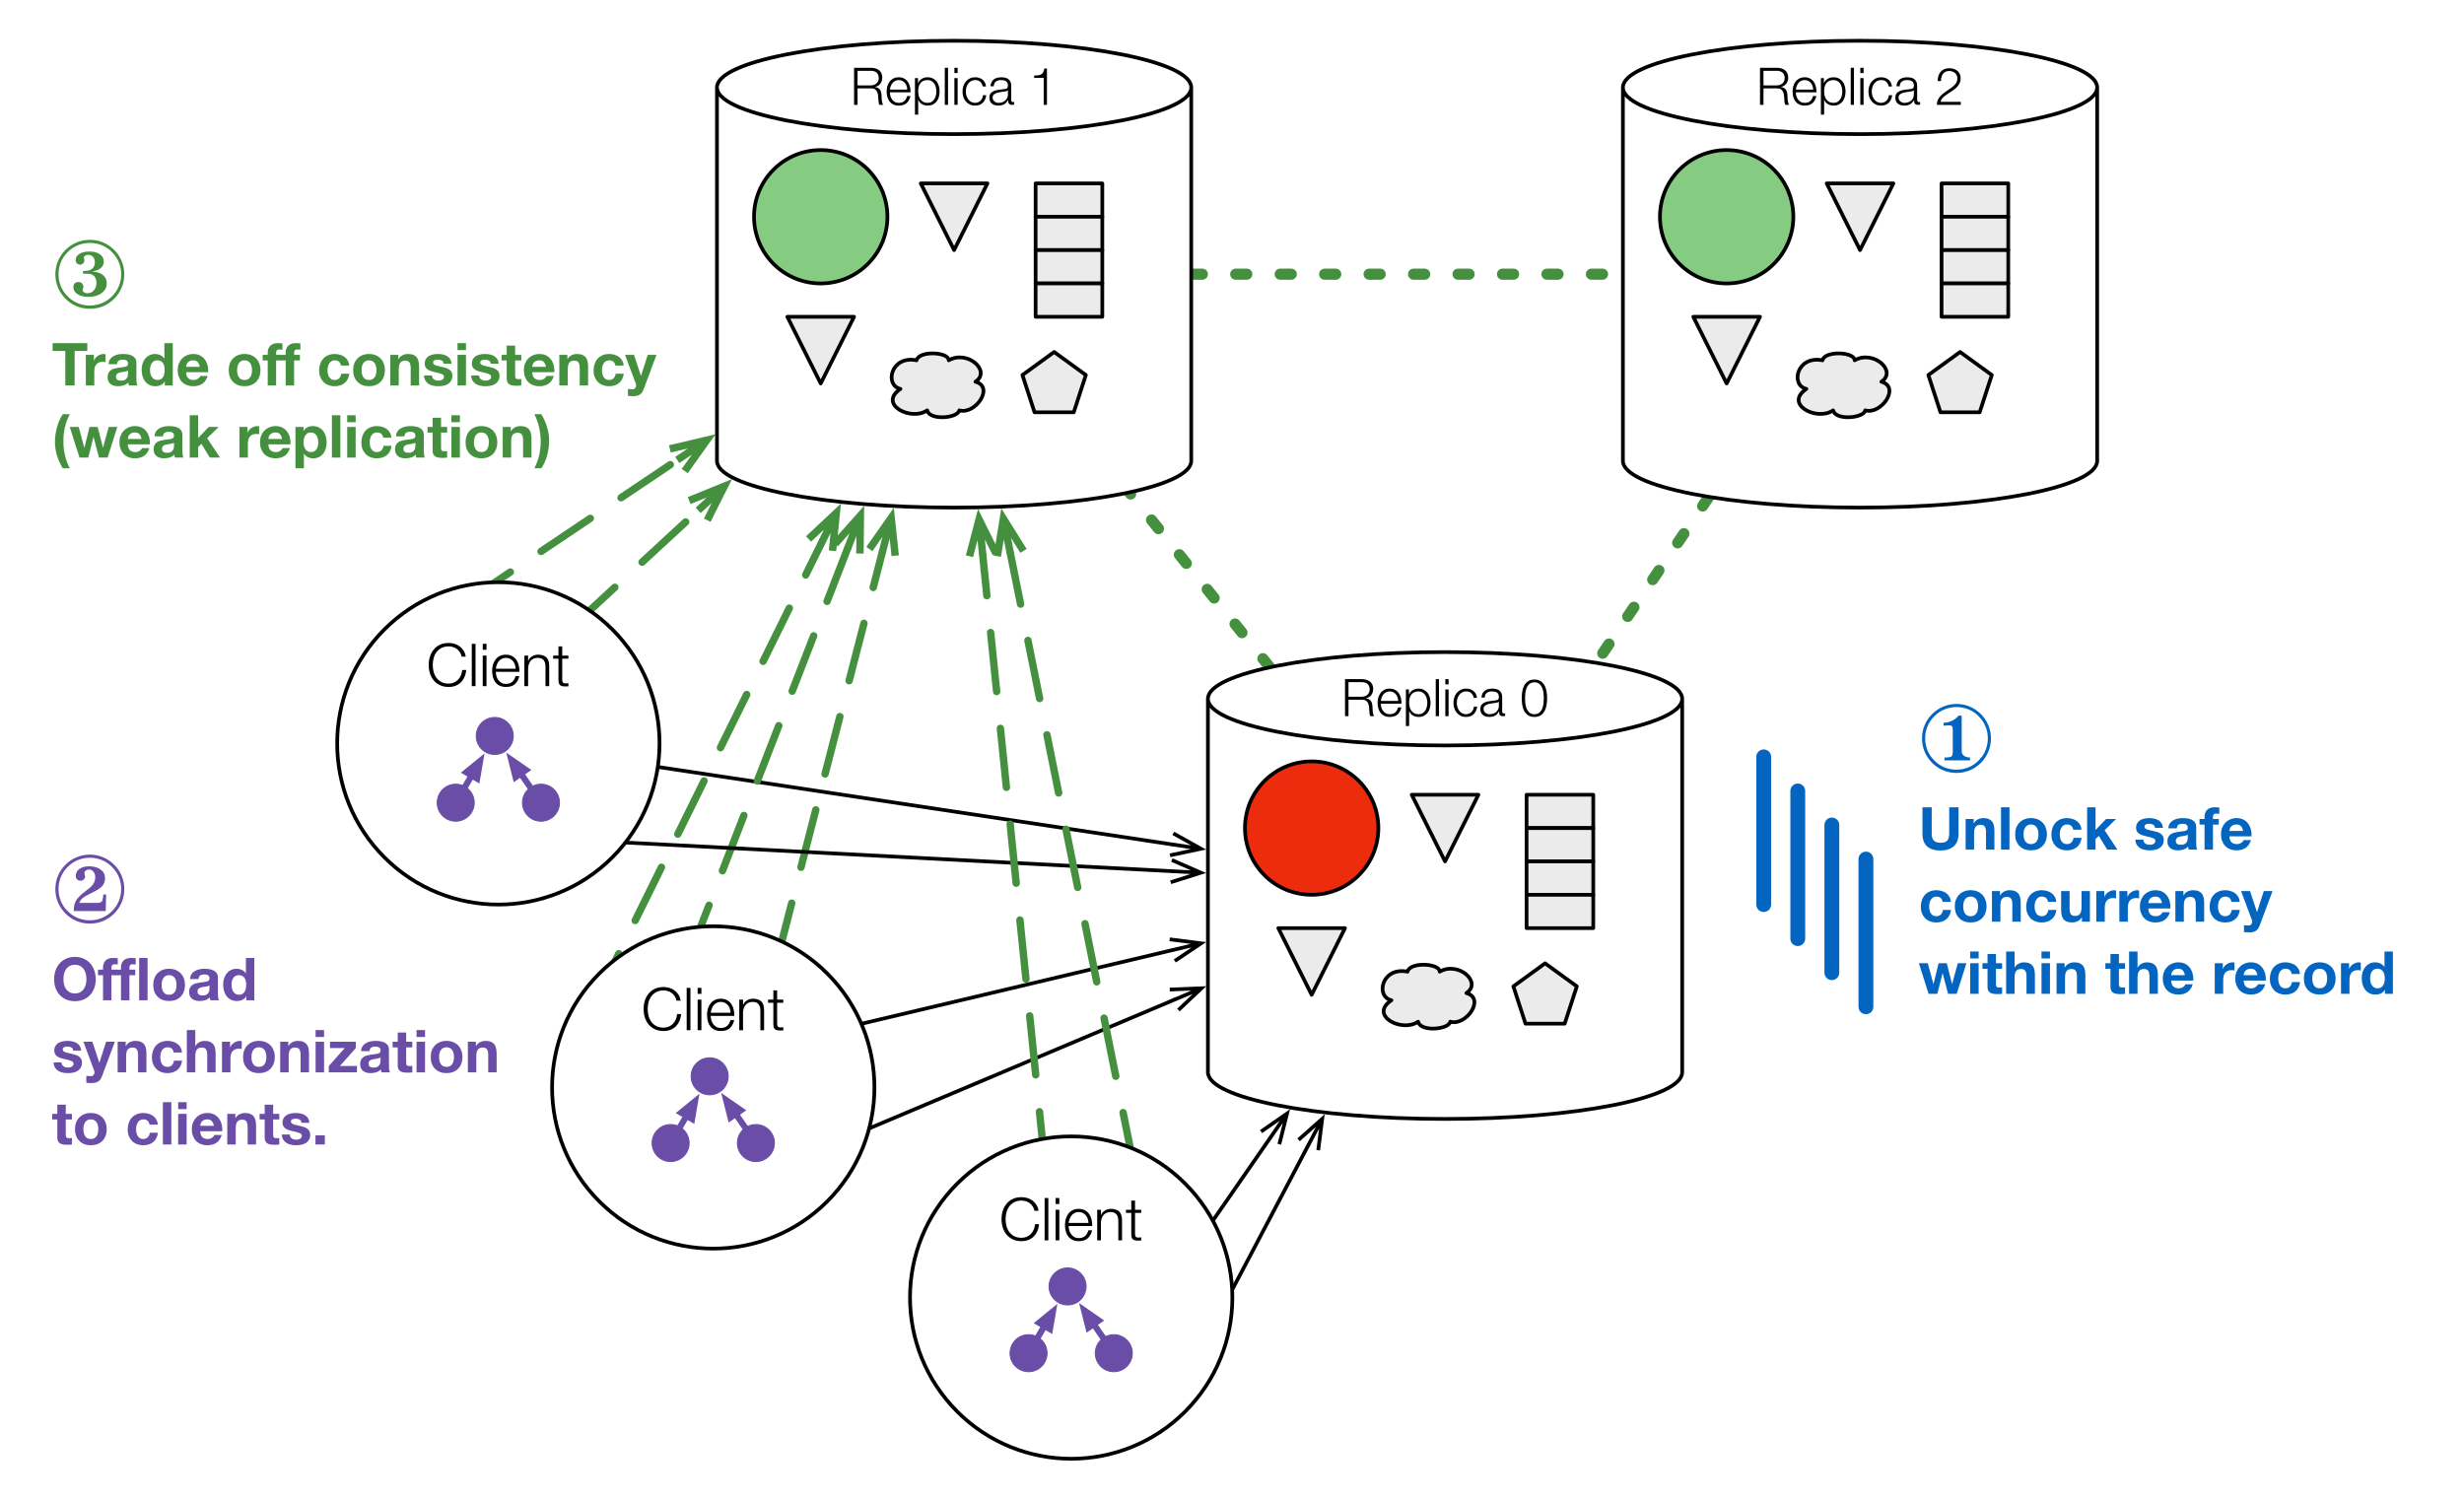 <?xml version="1.0" encoding="UTF-8"?>
<svg xmlns="http://www.w3.org/2000/svg" xmlns:xlink="http://www.w3.org/1999/xlink" width="665pt" height="405pt" viewBox="0 0 665 405" version="1.1">
<defs>
<g>
<symbol overflow="visible" id="glyph0-0">
<path style="stroke:none;" d="M 6.188 -0.109 L 0.812 -0.109 L 0.812 -7.062 L 6.188 -7.062 Z M 0.703 -7.172 L 0.703 0 L 6.297 0 L 6.297 -7.172 Z M 0.703 -7.172 "/>
</symbol>
<symbol overflow="visible" id="glyph0-1">
<path style="stroke:none;" d="M 1.953 -5.25 L 1.953 -9.188 L 5.516 -9.188 C 6.242 -9.188 6.785 -9.008 7.141 -8.656 C 7.492 -8.301 7.672 -7.816 7.672 -7.203 C 7.672 -6.891 7.613 -6.613 7.5 -6.375 C 7.383 -6.133 7.227 -5.93 7.031 -5.766 C 6.832 -5.598 6.602 -5.469 6.344 -5.375 C 6.082 -5.289 5.805 -5.25 5.516 -5.25 Z M 1.016 -10 L 1.016 0 L 1.953 0 L 1.953 -4.438 L 5.578 -4.438 C 6.023 -4.457 6.375 -4.383 6.625 -4.219 C 6.883 -4.051 7.082 -3.828 7.219 -3.547 C 7.352 -3.273 7.441 -2.961 7.484 -2.609 C 7.523 -2.266 7.555 -1.91 7.578 -1.547 C 7.586 -1.453 7.594 -1.332 7.594 -1.188 C 7.602 -1.051 7.613 -0.91 7.625 -0.766 C 7.645 -0.617 7.672 -0.477 7.703 -0.344 C 7.734 -0.207 7.781 -0.094 7.844 0 L 8.891 0 C 8.785 -0.125 8.703 -0.297 8.641 -0.516 C 8.578 -0.734 8.531 -0.961 8.5 -1.203 C 8.477 -1.453 8.461 -1.695 8.453 -1.938 C 8.441 -2.188 8.43 -2.395 8.422 -2.562 C 8.41 -2.863 8.375 -3.141 8.312 -3.391 C 8.25 -3.648 8.148 -3.879 8.016 -4.078 C 7.879 -4.273 7.703 -4.438 7.484 -4.562 C 7.273 -4.688 7.004 -4.77 6.672 -4.812 L 6.672 -4.844 C 7.316 -4.977 7.801 -5.273 8.125 -5.734 C 8.457 -6.203 8.625 -6.754 8.625 -7.391 C 8.625 -7.836 8.539 -8.227 8.375 -8.562 C 8.219 -8.895 8 -9.164 7.719 -9.375 C 7.445 -9.582 7.125 -9.738 6.75 -9.844 C 6.383 -9.945 6 -10 5.594 -10 Z M 1.016 -10 "/>
</symbol>
<symbol overflow="visible" id="glyph0-2">
<path style="stroke:none;" d="M 6.031 -4.109 L 1.359 -4.109 C 1.391 -4.441 1.461 -4.766 1.578 -5.078 C 1.703 -5.391 1.863 -5.664 2.062 -5.906 C 2.258 -6.145 2.492 -6.332 2.766 -6.469 C 3.047 -6.613 3.367 -6.688 3.734 -6.688 C 4.086 -6.688 4.406 -6.613 4.688 -6.469 C 4.969 -6.332 5.207 -6.145 5.406 -5.906 C 5.602 -5.664 5.754 -5.391 5.859 -5.078 C 5.961 -4.773 6.02 -4.453 6.031 -4.109 Z M 1.359 -3.375 L 6.922 -3.375 C 6.93 -3.875 6.879 -4.367 6.766 -4.859 C 6.66 -5.348 6.477 -5.781 6.219 -6.156 C 5.969 -6.539 5.633 -6.848 5.219 -7.078 C 4.812 -7.316 4.316 -7.438 3.734 -7.438 C 3.172 -7.438 2.68 -7.328 2.266 -7.109 C 1.848 -6.891 1.508 -6.598 1.25 -6.234 C 0.988 -5.879 0.789 -5.473 0.656 -5.016 C 0.531 -4.555 0.469 -4.086 0.469 -3.609 C 0.469 -3.098 0.531 -2.609 0.656 -2.141 C 0.789 -1.68 0.988 -1.273 1.25 -0.922 C 1.508 -0.578 1.848 -0.301 2.266 -0.094 C 2.68 0.102 3.172 0.203 3.734 0.203 C 4.648 0.203 5.359 -0.02 5.859 -0.469 C 6.359 -0.914 6.703 -1.551 6.891 -2.375 L 6 -2.375 C 5.863 -1.82 5.613 -1.375 5.25 -1.031 C 4.883 -0.695 4.379 -0.531 3.734 -0.531 C 3.316 -0.531 2.957 -0.617 2.656 -0.797 C 2.363 -0.973 2.117 -1.195 1.922 -1.469 C 1.723 -1.738 1.578 -2.039 1.484 -2.375 C 1.398 -2.719 1.359 -3.051 1.359 -3.375 Z M 1.359 -3.375 "/>
</symbol>
<symbol overflow="visible" id="glyph0-3">
<path style="stroke:none;" d="M 0.844 -7.219 L 0.844 2.656 L 1.719 2.656 L 1.719 -1.375 L 1.75 -1.375 C 1.844 -1.113 1.973 -0.883 2.141 -0.688 C 2.316 -0.488 2.516 -0.32 2.734 -0.188 C 2.961 -0.062 3.207 0.031 3.469 0.094 C 3.727 0.164 3.988 0.203 4.25 0.203 C 4.801 0.203 5.281 0.102 5.688 -0.094 C 6.094 -0.301 6.43 -0.578 6.703 -0.922 C 6.973 -1.273 7.172 -1.68 7.297 -2.141 C 7.43 -2.609 7.5 -3.098 7.5 -3.609 C 7.5 -4.117 7.43 -4.602 7.297 -5.062 C 7.172 -5.531 6.973 -5.938 6.703 -6.281 C 6.43 -6.633 6.094 -6.914 5.688 -7.125 C 5.281 -7.332 4.801 -7.438 4.25 -7.438 C 3.664 -7.438 3.141 -7.297 2.672 -7.016 C 2.211 -6.742 1.883 -6.359 1.688 -5.859 L 1.656 -5.859 L 1.656 -7.219 Z M 6.625 -3.609 C 6.625 -3.234 6.578 -2.863 6.484 -2.5 C 6.398 -2.133 6.258 -1.805 6.062 -1.516 C 5.875 -1.223 5.629 -0.984 5.328 -0.797 C 5.035 -0.617 4.676 -0.531 4.25 -0.531 C 3.789 -0.531 3.398 -0.617 3.078 -0.797 C 2.754 -0.984 2.488 -1.223 2.281 -1.516 C 2.082 -1.805 1.938 -2.133 1.844 -2.5 C 1.758 -2.863 1.719 -3.234 1.719 -3.609 C 1.719 -4.023 1.754 -4.414 1.828 -4.781 C 1.91 -5.156 2.051 -5.484 2.25 -5.766 C 2.445 -6.047 2.707 -6.27 3.031 -6.438 C 3.363 -6.602 3.77 -6.688 4.25 -6.688 C 4.676 -6.688 5.035 -6.594 5.328 -6.406 C 5.629 -6.227 5.875 -5.992 6.062 -5.703 C 6.258 -5.422 6.398 -5.094 6.484 -4.719 C 6.578 -4.352 6.625 -3.984 6.625 -3.609 Z M 6.625 -3.609 "/>
</symbol>
<symbol overflow="visible" id="glyph0-4">
<path style="stroke:none;" d="M 0.859 -10 L 0.859 0 L 1.734 0 L 1.734 -10 Z M 0.859 -10 "/>
</symbol>
<symbol overflow="visible" id="glyph0-5">
<path style="stroke:none;" d="M 0.859 -10 L 0.859 -8.578 L 1.734 -8.578 L 1.734 -10 Z M 0.859 -7.219 L 0.859 0 L 1.734 0 L 1.734 -7.219 Z M 0.859 -7.219 "/>
</symbol>
<symbol overflow="visible" id="glyph0-6">
<path style="stroke:none;" d="M 5.938 -4.953 L 6.812 -4.953 C 6.707 -5.785 6.383 -6.406 5.844 -6.812 C 5.312 -7.227 4.66 -7.438 3.891 -7.438 C 3.336 -7.438 2.848 -7.332 2.422 -7.125 C 2.004 -6.914 1.648 -6.641 1.359 -6.297 C 1.066 -5.953 0.844 -5.547 0.688 -5.078 C 0.539 -4.617 0.469 -4.129 0.469 -3.609 C 0.469 -3.086 0.539 -2.594 0.688 -2.125 C 0.844 -1.664 1.066 -1.266 1.359 -0.922 C 1.648 -0.578 2.004 -0.301 2.422 -0.094 C 2.848 0.102 3.336 0.203 3.891 0.203 C 4.711 0.203 5.383 -0.039 5.906 -0.531 C 6.426 -1.031 6.75 -1.719 6.875 -2.594 L 5.984 -2.594 C 5.961 -2.289 5.891 -2.016 5.766 -1.766 C 5.648 -1.516 5.5 -1.297 5.312 -1.109 C 5.125 -0.93 4.906 -0.789 4.656 -0.688 C 4.414 -0.582 4.16 -0.531 3.891 -0.531 C 3.473 -0.531 3.102 -0.617 2.781 -0.797 C 2.469 -0.973 2.207 -1.207 2 -1.5 C 1.789 -1.789 1.629 -2.117 1.516 -2.484 C 1.41 -2.848 1.359 -3.223 1.359 -3.609 C 1.359 -3.992 1.41 -4.367 1.516 -4.734 C 1.629 -5.109 1.789 -5.438 2 -5.719 C 2.207 -6.008 2.469 -6.242 2.781 -6.422 C 3.102 -6.598 3.473 -6.688 3.891 -6.688 C 4.484 -6.688 4.941 -6.531 5.266 -6.219 C 5.586 -5.914 5.812 -5.492 5.938 -4.953 Z M 5.938 -4.953 "/>
</symbol>
<symbol overflow="visible" id="glyph0-7">
<path style="stroke:none;" d="M 0.75 -5.016 L 1.641 -5.016 C 1.66 -5.598 1.848 -6.02 2.203 -6.281 C 2.555 -6.551 3.008 -6.688 3.562 -6.688 C 3.832 -6.688 4.078 -6.664 4.297 -6.625 C 4.523 -6.582 4.727 -6.504 4.906 -6.391 C 5.082 -6.285 5.219 -6.133 5.312 -5.938 C 5.406 -5.75 5.453 -5.504 5.453 -5.203 C 5.453 -5.004 5.426 -4.844 5.375 -4.719 C 5.332 -4.602 5.266 -4.508 5.172 -4.438 C 5.078 -4.375 4.957 -4.328 4.812 -4.297 C 4.676 -4.266 4.516 -4.242 4.328 -4.234 C 3.848 -4.172 3.375 -4.109 2.906 -4.047 C 2.445 -3.992 2.035 -3.891 1.672 -3.734 C 1.305 -3.586 1.008 -3.367 0.781 -3.078 C 0.562 -2.797 0.453 -2.406 0.453 -1.906 C 0.453 -1.539 0.516 -1.223 0.641 -0.953 C 0.766 -0.691 0.938 -0.473 1.156 -0.297 C 1.375 -0.129 1.629 -0.004 1.922 0.078 C 2.211 0.16 2.531 0.203 2.875 0.203 C 3.227 0.203 3.531 0.164 3.781 0.094 C 4.039 0.031 4.27 -0.055 4.469 -0.172 C 4.676 -0.297 4.859 -0.445 5.016 -0.625 C 5.18 -0.812 5.344 -1.023 5.5 -1.266 L 5.531 -1.266 C 5.531 -1.078 5.539 -0.906 5.562 -0.75 C 5.582 -0.594 5.629 -0.457 5.703 -0.344 C 5.785 -0.238 5.895 -0.156 6.031 -0.094 C 6.164 -0.031 6.344 0 6.562 0 C 6.688 0 6.785 -0.004 6.859 -0.016 C 6.941 -0.023 7.035 -0.039 7.141 -0.062 L 7.141 -0.797 C 7.055 -0.754 6.961 -0.734 6.859 -0.734 C 6.516 -0.734 6.344 -0.914 6.344 -1.281 L 6.344 -5.109 C 6.344 -5.598 6.258 -5.992 6.094 -6.297 C 5.938 -6.598 5.734 -6.832 5.484 -7 C 5.234 -7.164 4.945 -7.281 4.625 -7.344 C 4.312 -7.406 4 -7.438 3.688 -7.438 C 3.258 -7.438 2.875 -7.391 2.531 -7.297 C 2.188 -7.203 1.883 -7.055 1.625 -6.859 C 1.375 -6.66 1.172 -6.406 1.016 -6.094 C 0.867 -5.789 0.781 -5.43 0.75 -5.016 Z M 5.453 -3.953 L 5.453 -2.797 C 5.453 -2.441 5.383 -2.125 5.25 -1.844 C 5.113 -1.562 4.93 -1.32 4.703 -1.125 C 4.484 -0.938 4.219 -0.789 3.906 -0.688 C 3.594 -0.582 3.27 -0.531 2.938 -0.531 C 2.727 -0.531 2.523 -0.562 2.328 -0.625 C 2.141 -0.695 1.969 -0.797 1.812 -0.922 C 1.664 -1.047 1.547 -1.191 1.453 -1.359 C 1.367 -1.535 1.328 -1.734 1.328 -1.953 C 1.328 -2.305 1.43 -2.578 1.641 -2.766 C 1.848 -2.961 2.113 -3.113 2.438 -3.219 C 2.77 -3.32 3.133 -3.398 3.531 -3.453 C 3.926 -3.504 4.312 -3.562 4.688 -3.625 C 4.812 -3.645 4.953 -3.676 5.109 -3.719 C 5.266 -3.77 5.375 -3.848 5.438 -3.953 Z M 5.453 -3.953 "/>
</symbol>
<symbol overflow="visible" id="glyph0-8">
<path style="stroke:none;" d=""/>
</symbol>
<symbol overflow="visible" id="glyph0-9">
<path style="stroke:none;" d="M 3.891 -9.891 C 3.18 -9.891 2.602 -9.734 2.156 -9.422 C 1.707 -9.109 1.359 -8.707 1.109 -8.219 C 0.859 -7.727 0.688 -7.188 0.594 -6.594 C 0.508 -6 0.469 -5.41 0.469 -4.828 C 0.469 -4.254 0.508 -3.672 0.594 -3.078 C 0.688 -2.484 0.859 -1.941 1.109 -1.453 C 1.359 -0.973 1.707 -0.578 2.156 -0.266 C 2.602 0.047 3.18 0.203 3.891 0.203 C 4.609 0.203 5.188 0.047 5.625 -0.266 C 6.07 -0.578 6.422 -0.973 6.672 -1.453 C 6.922 -1.941 7.086 -2.484 7.172 -3.078 C 7.266 -3.672 7.312 -4.258 7.312 -4.844 C 7.312 -5.414 7.266 -6 7.172 -6.594 C 7.086 -7.188 6.922 -7.727 6.672 -8.219 C 6.422 -8.707 6.07 -9.109 5.625 -9.422 C 5.188 -9.734 4.609 -9.891 3.891 -9.891 Z M 3.891 -9.141 C 4.453 -9.141 4.898 -8.992 5.234 -8.703 C 5.566 -8.422 5.82 -8.062 6 -7.625 C 6.176 -7.195 6.289 -6.727 6.344 -6.219 C 6.395 -5.719 6.422 -5.258 6.422 -4.844 C 6.422 -4.414 6.395 -3.953 6.344 -3.453 C 6.289 -2.953 6.176 -2.484 6 -2.047 C 5.82 -1.617 5.566 -1.258 5.234 -0.969 C 4.898 -0.676 4.453 -0.531 3.891 -0.531 C 3.328 -0.531 2.879 -0.676 2.547 -0.969 C 2.211 -1.258 1.957 -1.617 1.781 -2.047 C 1.613 -2.484 1.5 -2.953 1.438 -3.453 C 1.383 -3.953 1.359 -4.414 1.359 -4.844 C 1.359 -5.258 1.383 -5.719 1.438 -6.219 C 1.5 -6.727 1.613 -7.195 1.781 -7.625 C 1.957 -8.062 2.211 -8.422 2.547 -8.703 C 2.879 -8.992 3.328 -9.141 3.891 -9.141 Z M 3.891 -9.141 "/>
</symbol>
<symbol overflow="visible" id="glyph0-10">
<path style="stroke:none;" d="M 1.359 -7.906 L 1.359 -7.281 L 3.953 -7.281 L 3.953 0 L 4.828 0 L 4.828 -9.797 L 4.109 -9.797 C 4.047 -9.348 3.938 -9 3.781 -8.75 C 3.633 -8.508 3.445 -8.328 3.219 -8.203 C 2.988 -8.078 2.719 -8 2.406 -7.969 C 2.094 -7.938 1.742 -7.914 1.359 -7.906 Z M 1.359 -7.906 "/>
</symbol>
<symbol overflow="visible" id="glyph0-11">
<path style="stroke:none;" d="M 6.953 0 L 6.953 -0.812 L 1.516 -0.812 C 1.566 -1.133 1.703 -1.43 1.922 -1.703 C 2.148 -1.984 2.41 -2.238 2.703 -2.469 C 3.004 -2.707 3.312 -2.922 3.625 -3.109 C 3.945 -3.305 4.223 -3.484 4.453 -3.641 C 4.773 -3.848 5.082 -4.066 5.375 -4.297 C 5.676 -4.535 5.941 -4.797 6.172 -5.078 C 6.398 -5.359 6.582 -5.664 6.719 -6 C 6.852 -6.344 6.922 -6.719 6.922 -7.125 C 6.922 -7.582 6.844 -7.984 6.688 -8.328 C 6.531 -8.672 6.312 -8.957 6.031 -9.188 C 5.758 -9.414 5.438 -9.586 5.062 -9.703 C 4.695 -9.828 4.301 -9.891 3.875 -9.891 C 3.344 -9.891 2.879 -9.801 2.484 -9.625 C 2.086 -9.445 1.758 -9.203 1.5 -8.891 C 1.238 -8.586 1.047 -8.223 0.922 -7.797 C 0.797 -7.379 0.734 -6.914 0.734 -6.406 L 1.625 -6.406 C 1.613 -6.77 1.645 -7.113 1.719 -7.438 C 1.801 -7.77 1.93 -8.062 2.109 -8.312 C 2.285 -8.562 2.516 -8.758 2.797 -8.906 C 3.086 -9.062 3.438 -9.141 3.844 -9.141 C 4.133 -9.141 4.41 -9.094 4.672 -9 C 4.941 -8.914 5.176 -8.785 5.375 -8.609 C 5.582 -8.441 5.742 -8.234 5.859 -7.984 C 5.973 -7.734 6.031 -7.453 6.031 -7.141 C 6.031 -6.742 5.961 -6.406 5.828 -6.125 C 5.691 -5.844 5.488 -5.566 5.219 -5.297 C 4.945 -5.023 4.641 -4.77 4.297 -4.531 C 3.961 -4.289 3.625 -4.055 3.281 -3.828 C 2.938 -3.598 2.598 -3.359 2.266 -3.109 C 1.941 -2.867 1.648 -2.598 1.391 -2.297 C 1.129 -1.992 0.914 -1.656 0.75 -1.281 C 0.594 -0.914 0.508 -0.488 0.5 0 Z M 6.953 0 "/>
</symbol>
<symbol overflow="visible" id="glyph1-0">
<path style="stroke:none;" d="M 7.078 -0.125 L 0.922 -0.125 L 0.922 -8.062 L 7.078 -8.062 Z M 0.797 -8.188 L 0.797 0 L 7.203 0 L 7.203 -8.188 Z M 0.797 -8.188 "/>
</symbol>
<symbol overflow="visible" id="glyph1-1">
<path style="stroke:none;" d="M 9.5 -7.969 L 10.594 -7.969 C 10.52 -8.562 10.336 -9.086 10.047 -9.547 C 9.766 -10.004 9.414 -10.391 9 -10.703 C 8.582 -11.023 8.113 -11.266 7.594 -11.422 C 7.07 -11.578 6.539 -11.656 6 -11.656 C 5.102 -11.656 4.316 -11.492 3.641 -11.172 C 2.961 -10.848 2.398 -10.41 1.953 -9.859 C 1.504 -9.316 1.164 -8.688 0.938 -7.969 C 0.719 -7.25 0.609 -6.5 0.609 -5.719 C 0.609 -4.926 0.719 -4.172 0.938 -3.453 C 1.164 -2.742 1.504 -2.113 1.953 -1.562 C 2.398 -1.02 2.961 -0.586 3.641 -0.266 C 4.316 0.055 5.102 0.219 6 0.219 C 6.676 0.219 7.285 0.113 7.828 -0.094 C 8.379 -0.312 8.859 -0.613 9.266 -1 C 9.672 -1.395 10 -1.875 10.25 -2.438 C 10.508 -3.008 10.676 -3.648 10.75 -4.359 L 9.656 -4.359 C 9.602 -3.836 9.484 -3.352 9.297 -2.906 C 9.109 -2.469 8.859 -2.082 8.547 -1.75 C 8.234 -1.426 7.863 -1.164 7.438 -0.969 C 7.008 -0.781 6.531 -0.688 6 -0.688 C 5.238 -0.688 4.586 -0.828 4.047 -1.109 C 3.504 -1.398 3.055 -1.781 2.703 -2.25 C 2.359 -2.727 2.102 -3.27 1.938 -3.875 C 1.781 -4.477 1.703 -5.094 1.703 -5.719 C 1.703 -6.344 1.781 -6.953 1.938 -7.547 C 2.102 -8.148 2.359 -8.688 2.703 -9.156 C 3.055 -9.633 3.504 -10.016 4.047 -10.297 C 4.586 -10.586 5.238 -10.734 6 -10.734 C 6.414 -10.734 6.812 -10.672 7.188 -10.547 C 7.57 -10.43 7.922 -10.254 8.234 -10.016 C 8.547 -9.773 8.812 -9.484 9.031 -9.141 C 9.25 -8.797 9.406 -8.406 9.5 -7.969 Z M 9.5 -7.969 "/>
</symbol>
<symbol overflow="visible" id="glyph1-2">
<path style="stroke:none;" d="M 0.969 -11.422 L 0.969 0 L 1.984 0 L 1.984 -11.422 Z M 0.969 -11.422 "/>
</symbol>
<symbol overflow="visible" id="glyph1-3">
<path style="stroke:none;" d="M 0.969 -11.422 L 0.969 -9.812 L 1.984 -9.812 L 1.984 -11.422 Z M 0.969 -8.25 L 0.969 0 L 1.984 0 L 1.984 -8.25 Z M 0.969 -8.25 "/>
</symbol>
<symbol overflow="visible" id="glyph1-4">
<path style="stroke:none;" d="M 6.891 -4.703 L 1.547 -4.703 C 1.586 -5.078 1.676 -5.441 1.812 -5.797 C 1.945 -6.16 2.125 -6.477 2.344 -6.75 C 2.57 -7.02 2.844 -7.234 3.156 -7.391 C 3.477 -7.555 3.848 -7.641 4.266 -7.641 C 4.672 -7.641 5.035 -7.555 5.359 -7.391 C 5.68 -7.234 5.953 -7.02 6.172 -6.75 C 6.398 -6.477 6.57 -6.164 6.688 -5.812 C 6.812 -5.457 6.879 -5.086 6.891 -4.703 Z M 1.547 -3.859 L 7.906 -3.859 C 7.926 -4.43 7.867 -5 7.734 -5.562 C 7.609 -6.125 7.398 -6.617 7.109 -7.047 C 6.816 -7.484 6.438 -7.832 5.969 -8.094 C 5.5 -8.363 4.93 -8.5 4.266 -8.5 C 3.617 -8.5 3.055 -8.375 2.578 -8.125 C 2.109 -7.875 1.723 -7.539 1.422 -7.125 C 1.117 -6.719 0.895 -6.25 0.75 -5.719 C 0.613 -5.195 0.547 -4.664 0.547 -4.125 C 0.547 -3.539 0.613 -2.984 0.75 -2.453 C 0.895 -1.922 1.117 -1.457 1.422 -1.062 C 1.723 -0.664 2.109 -0.352 2.578 -0.125 C 3.055 0.102 3.617 0.219 4.266 0.219 C 5.316 0.219 6.125 -0.035 6.688 -0.547 C 7.258 -1.055 7.656 -1.781 7.875 -2.719 L 6.859 -2.719 C 6.703 -2.082 6.414 -1.57 6 -1.188 C 5.582 -0.801 5.004 -0.609 4.266 -0.609 C 3.785 -0.609 3.375 -0.707 3.031 -0.906 C 2.695 -1.113 2.414 -1.367 2.188 -1.672 C 1.969 -1.984 1.805 -2.332 1.703 -2.719 C 1.598 -3.113 1.547 -3.492 1.547 -3.859 Z M 1.547 -3.859 "/>
</symbol>
<symbol overflow="visible" id="glyph1-5">
<path style="stroke:none;" d="M 0.938 -8.25 L 0.938 0 L 1.953 0 L 1.953 -4.812 C 1.961 -5.219 2.031 -5.594 2.156 -5.938 C 2.281 -6.289 2.445 -6.594 2.656 -6.844 C 2.875 -7.094 3.141 -7.285 3.453 -7.422 C 3.773 -7.566 4.141 -7.641 4.547 -7.641 C 4.953 -7.641 5.289 -7.578 5.562 -7.453 C 5.832 -7.328 6.047 -7.148 6.203 -6.922 C 6.367 -6.703 6.484 -6.441 6.547 -6.141 C 6.609 -5.836 6.641 -5.508 6.641 -5.156 L 6.641 0 L 7.641 0 L 7.641 -5.312 C 7.641 -5.801 7.594 -6.242 7.5 -6.641 C 7.406 -7.035 7.238 -7.367 7 -7.641 C 6.77 -7.91 6.457 -8.117 6.062 -8.266 C 5.676 -8.422 5.195 -8.5 4.625 -8.5 C 4.039 -8.5 3.5 -8.344 3 -8.031 C 2.508 -7.727 2.172 -7.328 1.984 -6.828 L 1.953 -6.828 L 1.953 -8.25 Z M 0.938 -8.25 "/>
</symbol>
<symbol overflow="visible" id="glyph1-6">
<path style="stroke:none;" d="M 2.562 -8.25 L 2.562 -10.734 L 1.547 -10.734 L 1.547 -8.25 L 0.109 -8.25 L 0.109 -7.406 L 1.547 -7.406 L 1.547 -1.766 C 1.535 -1.055 1.664 -0.57 1.938 -0.312 C 2.207 -0.051 2.676 0.078 3.344 0.078 C 3.488 0.078 3.633 0.07 3.781 0.062 C 3.938 0.051 4.086 0.047 4.234 0.047 L 4.234 -0.797 C 3.953 -0.766 3.664 -0.75 3.375 -0.75 C 3.008 -0.77 2.781 -0.875 2.688 -1.062 C 2.602 -1.25 2.562 -1.508 2.562 -1.844 L 2.562 -7.406 L 4.234 -7.406 L 4.234 -8.25 Z M 2.562 -8.25 "/>
</symbol>
<symbol overflow="visible" id="glyph2-0">
<path style="stroke:none;" d="M 1.266 3.719 L 1.266 -18.328 L 11.734 -18.328 L 11.734 3.719 Z M 2.734 2.266 L 10.281 2.266 L 10.281 -16.875 L 2.734 -16.875 Z M 2.734 2.266 "/>
</symbol>
<symbol overflow="visible" id="glyph2-1">
<path style="stroke:none;" d="M 19.547 -9 C 19.547 -7.75 19.312 -6.562 18.844 -5.438 C 18.383 -4.32 17.711 -3.312 16.828 -2.406 C 15.93 -1.52 14.922 -0.844 13.797 -0.375 C 12.68 0.082 11.5 0.312 10.25 0.312 C 9 0.312 7.805 0.078 6.672 -0.391 C 5.547 -0.859 4.547 -1.531 3.672 -2.406 C 2.785 -3.312 2.109 -4.32 1.641 -5.438 C 1.172 -6.562 0.938 -7.75 0.938 -9 C 0.938 -10.25 1.172 -11.438 1.641 -12.562 C 2.109 -13.688 2.785 -14.691 3.672 -15.578 C 4.547 -16.453 5.547 -17.125 6.672 -17.594 C 7.805 -18.07 9 -18.312 10.25 -18.312 C 11.5 -18.312 12.68 -18.078 13.797 -17.609 C 14.922 -17.141 15.93 -16.461 16.828 -15.578 C 17.711 -14.691 18.383 -13.688 18.844 -12.562 C 19.312 -11.438 19.547 -10.25 19.547 -9 Z M 18.703 -9.031 C 18.703 -10.164 18.488 -11.242 18.062 -12.266 C 17.645 -13.285 17.031 -14.195 16.219 -15 C 15.414 -15.812 14.504 -16.426 13.484 -16.844 C 12.461 -17.258 11.383 -17.469 10.25 -17.469 C 9.102 -17.469 8.016 -17.254 6.984 -16.828 C 5.961 -16.41 5.055 -15.801 4.266 -15 C 3.461 -14.195 2.848 -13.285 2.422 -12.266 C 2.004 -11.242 1.797 -10.164 1.797 -9.031 C 1.797 -7.883 2.004 -6.797 2.422 -5.766 C 2.848 -4.742 3.461 -3.836 4.266 -3.047 C 5.055 -2.242 5.961 -1.629 6.984 -1.203 C 8.016 -0.785 9.102 -0.578 10.25 -0.578 C 11.383 -0.578 12.461 -0.785 13.484 -1.203 C 14.504 -1.617 15.414 -2.234 16.219 -3.047 C 17.031 -3.836 17.645 -4.742 18.062 -5.766 C 18.488 -6.797 18.703 -7.883 18.703 -9.031 Z M 13.922 -3.078 L 7 -3.078 L 7 -3.844 C 8.02 -3.863 8.648 -3.961 8.891 -4.141 C 9.129 -4.328 9.25 -4.75 9.25 -5.406 L 9.25 -11.344 C 9.25 -11.781 9.18 -12.086 9.047 -12.266 C 8.922 -12.441 8.707 -12.531 8.406 -12.531 L 8.312 -12.531 L 6.75 -12.453 L 6.766 -13.234 C 7.578 -13.266 8.32 -13.438 9 -13.75 C 9.676 -14.07 10.281 -14.539 10.812 -15.156 L 11.656 -15.156 L 11.656 -5.391 C 11.727 -4.898 11.945 -4.531 12.312 -4.281 C 12.676 -4.031 13.207 -3.883 13.906 -3.844 Z M 13.922 -3.078 "/>
</symbol>
<symbol overflow="visible" id="glyph2-2">
<path style="stroke:none;" d="M 19.547 -9 C 19.547 -7.75 19.312 -6.562 18.844 -5.438 C 18.383 -4.32 17.711 -3.312 16.828 -2.406 C 15.93 -1.52 14.922 -0.844 13.797 -0.375 C 12.68 0.082 11.5 0.312 10.25 0.312 C 9 0.312 7.805 0.078 6.672 -0.391 C 5.547 -0.859 4.547 -1.531 3.672 -2.406 C 2.785 -3.312 2.109 -4.32 1.641 -5.438 C 1.172 -6.562 0.938 -7.75 0.938 -9 C 0.938 -10.25 1.172 -11.438 1.641 -12.562 C 2.109 -13.688 2.785 -14.691 3.672 -15.578 C 4.547 -16.453 5.547 -17.125 6.672 -17.594 C 7.805 -18.07 9 -18.312 10.25 -18.312 C 11.5 -18.312 12.68 -18.078 13.797 -17.609 C 14.922 -17.141 15.93 -16.461 16.828 -15.578 C 17.711 -14.691 18.383 -13.688 18.844 -12.562 C 19.312 -11.438 19.547 -10.25 19.547 -9 Z M 18.703 -9.031 C 18.703 -10.164 18.488 -11.242 18.062 -12.266 C 17.645 -13.285 17.031 -14.195 16.219 -15 C 15.414 -15.812 14.504 -16.426 13.484 -16.844 C 12.461 -17.258 11.383 -17.469 10.25 -17.469 C 9.102 -17.469 8.016 -17.254 6.984 -16.828 C 5.961 -16.41 5.055 -15.801 4.266 -15 C 3.461 -14.195 2.848 -13.285 2.422 -12.266 C 2.004 -11.242 1.797 -10.164 1.797 -9.031 C 1.797 -7.883 2.004 -6.797 2.422 -5.766 C 2.848 -4.742 3.461 -3.836 4.266 -3.047 C 5.055 -2.242 5.961 -1.629 6.984 -1.203 C 8.016 -0.785 9.102 -0.578 10.25 -0.578 C 11.383 -0.578 12.461 -0.785 13.484 -1.203 C 14.504 -1.617 15.414 -2.234 16.219 -3.047 C 17.031 -3.836 17.645 -4.742 18.062 -5.766 C 18.488 -6.797 18.703 -7.883 18.703 -9.031 Z M 14.641 -7.547 L 14.531 -3.078 L 5.922 -3.078 L 5.922 -3.5 C 5.922 -4.438 6.141 -5.266 6.578 -5.984 C 7.023 -6.711 7.875 -7.547 9.125 -8.484 C 10.164 -9.242 10.852 -9.883 11.188 -10.406 C 11.531 -10.938 11.703 -11.535 11.703 -12.203 C 11.703 -12.805 11.539 -13.305 11.219 -13.703 C 10.895 -14.098 10.488 -14.297 10 -14.297 C 9.688 -14.297 9.398 -14.195 9.141 -14 C 8.891 -13.812 8.766 -13.602 8.766 -13.375 C 8.766 -13.281 8.797 -13.129 8.859 -12.922 C 8.93 -12.723 8.969 -12.566 8.969 -12.453 C 8.969 -12.117 8.844 -11.836 8.594 -11.609 C 8.352 -11.379 8.062 -11.266 7.719 -11.266 C 7.332 -11.266 7.023 -11.383 6.797 -11.625 C 6.566 -11.863 6.453 -12.191 6.453 -12.609 C 6.453 -13.367 6.781 -13.984 7.438 -14.453 C 8.102 -14.922 8.973 -15.156 10.047 -15.156 C 11.336 -15.156 12.375 -14.863 13.156 -14.281 C 13.945 -13.707 14.344 -12.941 14.344 -11.984 C 14.344 -11.148 14.113 -10.453 13.656 -9.891 C 13.195 -9.328 12.301 -8.727 10.969 -8.094 C 9.594 -7.438 8.691 -6.922 8.266 -6.547 C 7.836 -6.18 7.555 -5.758 7.422 -5.281 L 12.297 -5.281 C 12.891 -5.281 13.289 -5.422 13.5 -5.703 C 13.707 -5.984 13.828 -6.598 13.859 -7.547 Z M 14.641 -7.547 "/>
</symbol>
<symbol overflow="visible" id="glyph2-3">
<path style="stroke:none;" d="M 19.547 -9 C 19.547 -7.75 19.312 -6.562 18.844 -5.438 C 18.383 -4.32 17.711 -3.312 16.828 -2.406 C 15.93 -1.52 14.922 -0.844 13.797 -0.375 C 12.68 0.082 11.5 0.312 10.25 0.312 C 9 0.312 7.805 0.078 6.672 -0.391 C 5.547 -0.859 4.547 -1.531 3.672 -2.406 C 2.785 -3.312 2.109 -4.32 1.641 -5.438 C 1.172 -6.562 0.938 -7.75 0.938 -9 C 0.938 -10.25 1.172 -11.438 1.641 -12.562 C 2.109 -13.688 2.785 -14.691 3.672 -15.578 C 4.547 -16.453 5.547 -17.125 6.672 -17.594 C 7.805 -18.07 9 -18.312 10.25 -18.312 C 11.5 -18.312 12.68 -18.078 13.797 -17.609 C 14.922 -17.141 15.93 -16.461 16.828 -15.578 C 17.711 -14.691 18.383 -13.688 18.844 -12.562 C 19.312 -11.438 19.547 -10.25 19.547 -9 Z M 18.703 -9.031 C 18.703 -10.164 18.488 -11.242 18.062 -12.266 C 17.645 -13.285 17.031 -14.195 16.219 -15 C 15.414 -15.812 14.504 -16.426 13.484 -16.844 C 12.461 -17.258 11.383 -17.469 10.25 -17.469 C 9.102 -17.469 8.016 -17.254 6.984 -16.828 C 5.961 -16.41 5.055 -15.801 4.266 -15 C 3.461 -14.195 2.848 -13.285 2.422 -12.266 C 2.004 -11.242 1.797 -10.164 1.797 -9.031 C 1.797 -7.883 2.004 -6.797 2.422 -5.766 C 2.848 -4.742 3.461 -3.836 4.266 -3.047 C 5.055 -2.242 5.961 -1.629 6.984 -1.203 C 8.016 -0.785 9.102 -0.578 10.25 -0.578 C 11.383 -0.578 12.461 -0.785 13.484 -1.203 C 14.504 -1.617 15.414 -2.234 16.219 -3.047 C 17.031 -3.836 17.645 -4.742 18.062 -5.766 C 18.488 -6.797 18.703 -7.883 18.703 -9.031 Z M 11.062 -9.703 C 12.207 -9.66 13.117 -9.359 13.797 -8.797 C 14.473 -8.234 14.812 -7.492 14.812 -6.578 C 14.812 -5.504 14.352 -4.625 13.438 -3.938 C 12.52 -3.25 11.328 -2.906 9.859 -2.906 C 8.648 -2.906 7.672 -3.148 6.922 -3.641 C 6.172 -4.129 5.797 -4.758 5.797 -5.531 C 5.797 -5.969 5.914 -6.305 6.156 -6.547 C 6.406 -6.797 6.754 -6.922 7.203 -6.922 C 7.578 -6.922 7.883 -6.801 8.125 -6.562 C 8.375 -6.32 8.5 -6.016 8.5 -5.641 C 8.5 -5.609 8.492 -5.551 8.484 -5.469 C 8.473 -5.395 8.453 -5.301 8.422 -5.188 C 8.391 -5.133 8.363 -5.066 8.344 -4.984 C 8.32 -4.91 8.312 -4.836 8.312 -4.766 C 8.312 -4.523 8.438 -4.316 8.688 -4.141 C 8.945 -3.973 9.258 -3.891 9.625 -3.891 C 10.32 -3.891 10.895 -4.156 11.344 -4.688 C 11.801 -5.219 12.031 -5.891 12.031 -6.703 C 12.031 -7.473 11.828 -8.07 11.422 -8.5 C 11.016 -8.938 10.445 -9.156 9.719 -9.156 L 8.406 -9.156 L 8.406 -9.922 L 9 -9.922 C 9.82 -9.922 10.457 -10.125 10.906 -10.531 C 11.363 -10.938 11.594 -11.5 11.594 -12.219 C 11.594 -12.844 11.43 -13.336 11.109 -13.703 C 10.785 -14.066 10.348 -14.25 9.797 -14.25 C 9.473 -14.25 9.195 -14.176 8.969 -14.031 C 8.75 -13.883 8.629 -13.695 8.609 -13.469 C 8.617 -13.438 8.629 -13.395 8.641 -13.344 C 8.68 -13.238 8.703 -13.18 8.703 -13.172 C 8.734 -13.098 8.754 -13.023 8.766 -12.953 C 8.773 -12.891 8.781 -12.828 8.781 -12.766 C 8.781 -12.453 8.664 -12.18 8.438 -11.953 C 8.207 -11.723 7.938 -11.609 7.625 -11.609 C 7.258 -11.609 6.969 -11.723 6.75 -11.953 C 6.531 -12.18 6.422 -12.477 6.422 -12.844 C 6.422 -13.539 6.754 -14.098 7.422 -14.516 C 8.098 -14.941 9 -15.156 10.125 -15.156 C 11.32 -15.156 12.27 -14.906 12.969 -14.406 C 13.664 -13.914 14.016 -13.25 14.016 -12.406 C 14.016 -11.738 13.758 -11.18 13.25 -10.734 C 12.75 -10.285 12.016 -9.969 11.047 -9.781 Z M 11.062 -9.703 "/>
</symbol>
<symbol overflow="visible" id="glyph3-0">
<path style="stroke:none;" d="M 6.25 -9.719 L 1.781 -9.719 L 1.781 -1.516 L 6.25 -1.516 Z M 7.719 -11.172 L 7.719 -0.047 L 0.266 -0.047 L 0.266 -11.172 Z M 7.719 -11.172 "/>
</symbol>
<symbol overflow="visible" id="glyph3-1">
<path style="stroke:none;" d="M 10.797 -4.312 L 10.797 -11.422 L 8.281 -11.422 L 8.281 -4.312 C 8.281 -3.469 8.109 -2.844 7.766 -2.438 C 7.43 -2.039 6.816 -1.844 5.922 -1.844 C 5.41 -1.844 5 -1.91 4.688 -2.047 C 4.383 -2.191 4.148 -2.379 3.984 -2.609 C 3.816 -2.836 3.703 -3.102 3.641 -3.406 C 3.586 -3.707 3.562 -4.008 3.562 -4.312 L 3.562 -11.422 L 1.062 -11.422 L 1.062 -4.312 C 1.062 -2.758 1.484 -1.609 2.328 -0.859 C 3.172 -0.117 4.367 0.25 5.922 0.25 C 7.441 0.25 8.633 -0.125 9.5 -0.875 C 10.363 -1.625 10.797 -2.77 10.797 -4.312 Z M 10.797 -4.312 "/>
</symbol>
<symbol overflow="visible" id="glyph3-2">
<path style="stroke:none;" d="M 0.859 -8.266 L 0.859 0 L 3.141 0 L 3.141 -4.344 C 3.141 -5.176 3.273 -5.773 3.547 -6.141 C 3.828 -6.516 4.273 -6.703 4.891 -6.703 C 5.441 -6.703 5.82 -6.535 6.031 -6.203 C 6.25 -5.867 6.359 -5.359 6.359 -4.672 L 6.359 0 L 8.625 0 L 8.625 -5.094 C 8.625 -5.602 8.578 -6.066 8.484 -6.484 C 8.398 -6.91 8.242 -7.27 8.016 -7.562 C 7.797 -7.852 7.488 -8.082 7.094 -8.25 C 6.707 -8.414 6.207 -8.5 5.594 -8.5 C 5.113 -8.5 4.645 -8.391 4.188 -8.172 C 3.727 -7.953 3.359 -7.602 3.078 -7.125 L 3.031 -7.125 L 3.031 -8.266 Z M 0.859 -8.266 "/>
</symbol>
<symbol overflow="visible" id="glyph3-3">
<path style="stroke:none;" d="M 0.922 -11.422 L 0.922 0 L 3.203 0 L 3.203 -11.422 Z M 0.922 -11.422 "/>
</symbol>
<symbol overflow="visible" id="glyph3-4">
<path style="stroke:none;" d="M 2.875 -4.125 C 2.875 -4.457 2.906 -4.781 2.969 -5.094 C 3.039 -5.414 3.148 -5.695 3.297 -5.938 C 3.453 -6.188 3.656 -6.391 3.906 -6.547 C 4.164 -6.703 4.488 -6.781 4.875 -6.781 C 5.258 -6.781 5.582 -6.703 5.844 -6.547 C 6.102 -6.391 6.312 -6.188 6.469 -5.938 C 6.625 -5.695 6.734 -5.414 6.797 -5.094 C 6.859 -4.781 6.891 -4.457 6.891 -4.125 C 6.891 -3.789 6.859 -3.469 6.797 -3.156 C 6.734 -2.844 6.625 -2.562 6.469 -2.312 C 6.312 -2.062 6.102 -1.859 5.844 -1.703 C 5.582 -1.555 5.258 -1.484 4.875 -1.484 C 4.488 -1.484 4.164 -1.555 3.906 -1.703 C 3.656 -1.859 3.453 -2.062 3.297 -2.312 C 3.148 -2.562 3.039 -2.844 2.969 -3.156 C 2.906 -3.469 2.875 -3.789 2.875 -4.125 Z M 0.609 -4.125 C 0.609 -3.469 0.707 -2.867 0.906 -2.328 C 1.113 -1.797 1.406 -1.344 1.781 -0.969 C 2.156 -0.594 2.602 -0.301 3.125 -0.094 C 3.645 0.102 4.227 0.203 4.875 0.203 C 5.531 0.203 6.117 0.102 6.641 -0.094 C 7.172 -0.301 7.625 -0.594 8 -0.969 C 8.375 -1.344 8.66 -1.797 8.859 -2.328 C 9.066 -2.867 9.172 -3.469 9.172 -4.125 C 9.172 -4.789 9.066 -5.391 8.859 -5.922 C 8.66 -6.461 8.375 -6.922 8 -7.297 C 7.625 -7.68 7.172 -7.977 6.641 -8.188 C 6.117 -8.395 5.531 -8.5 4.875 -8.5 C 4.227 -8.5 3.645 -8.395 3.125 -8.188 C 2.602 -7.977 2.156 -7.68 1.781 -7.297 C 1.406 -6.922 1.113 -6.461 0.906 -5.922 C 0.707 -5.391 0.609 -4.789 0.609 -4.125 Z M 0.609 -4.125 "/>
</symbol>
<symbol overflow="visible" id="glyph3-5">
<path style="stroke:none;" d="M 6.5 -5.359 L 8.719 -5.359 C 8.688 -5.891 8.555 -6.348 8.328 -6.734 C 8.109 -7.129 7.816 -7.457 7.453 -7.719 C 7.098 -7.977 6.691 -8.172 6.234 -8.297 C 5.785 -8.43 5.316 -8.5 4.828 -8.5 C 4.16 -8.5 3.562 -8.383 3.031 -8.156 C 2.508 -7.938 2.066 -7.625 1.703 -7.219 C 1.348 -6.82 1.078 -6.348 0.891 -5.797 C 0.703 -5.242 0.609 -4.648 0.609 -4.016 C 0.609 -3.398 0.707 -2.832 0.906 -2.312 C 1.113 -1.789 1.395 -1.344 1.75 -0.969 C 2.113 -0.602 2.555 -0.316 3.078 -0.109 C 3.598 0.098 4.164 0.203 4.781 0.203 C 5.883 0.203 6.785 -0.082 7.484 -0.656 C 8.191 -1.227 8.617 -2.066 8.766 -3.172 L 6.578 -3.172 C 6.504 -2.66 6.316 -2.25 6.016 -1.938 C 5.723 -1.633 5.305 -1.484 4.766 -1.484 C 4.41 -1.484 4.109 -1.562 3.859 -1.719 C 3.617 -1.883 3.426 -2.094 3.281 -2.344 C 3.145 -2.594 3.039 -2.867 2.969 -3.172 C 2.906 -3.484 2.875 -3.789 2.875 -4.094 C 2.875 -4.406 2.906 -4.719 2.969 -5.031 C 3.039 -5.344 3.148 -5.629 3.297 -5.891 C 3.453 -6.148 3.648 -6.363 3.891 -6.531 C 4.141 -6.695 4.445 -6.781 4.812 -6.781 C 5.781 -6.781 6.344 -6.305 6.5 -5.359 Z M 6.5 -5.359 "/>
</symbol>
<symbol overflow="visible" id="glyph3-6">
<path style="stroke:none;" d="M 1.078 -11.422 L 1.078 0 L 3.344 0 L 3.344 -2.844 L 4.219 -3.703 L 6.5 0 L 9.25 0 L 5.781 -5.234 L 8.891 -8.266 L 6.203 -8.266 L 3.344 -5.297 L 3.344 -11.422 Z M 1.078 -11.422 "/>
</symbol>
<symbol overflow="visible" id="glyph3-7">
<path style="stroke:none;" d=""/>
</symbol>
<symbol overflow="visible" id="glyph3-8">
<path style="stroke:none;" d="M 2.625 -2.688 L 0.469 -2.688 C 0.488 -2.133 0.613 -1.672 0.844 -1.297 C 1.07 -0.93 1.363 -0.633 1.719 -0.406 C 2.07 -0.188 2.477 -0.031 2.938 0.062 C 3.395 0.156 3.867 0.203 4.359 0.203 C 4.828 0.203 5.285 0.156 5.734 0.062 C 6.191 -0.02 6.594 -0.172 6.938 -0.391 C 7.289 -0.617 7.578 -0.914 7.797 -1.281 C 8.016 -1.656 8.125 -2.113 8.125 -2.656 C 8.125 -3.039 8.051 -3.363 7.906 -3.625 C 7.758 -3.883 7.562 -4.102 7.312 -4.281 C 7.062 -4.457 6.781 -4.598 6.469 -4.703 C 6.156 -4.805 5.832 -4.895 5.5 -4.969 C 5.188 -5.051 4.875 -5.125 4.562 -5.188 C 4.25 -5.25 3.973 -5.316 3.734 -5.391 C 3.492 -5.473 3.297 -5.578 3.141 -5.703 C 2.992 -5.836 2.922 -6.004 2.922 -6.203 C 2.922 -6.379 2.961 -6.516 3.047 -6.609 C 3.141 -6.711 3.242 -6.789 3.359 -6.844 C 3.484 -6.895 3.617 -6.926 3.766 -6.938 C 3.922 -6.957 4.062 -6.969 4.188 -6.969 C 4.594 -6.969 4.945 -6.891 5.25 -6.734 C 5.551 -6.586 5.719 -6.297 5.75 -5.859 L 7.906 -5.859 C 7.863 -6.367 7.734 -6.789 7.516 -7.125 C 7.297 -7.457 7.02 -7.723 6.688 -7.922 C 6.352 -8.129 5.973 -8.273 5.547 -8.359 C 5.129 -8.453 4.695 -8.5 4.25 -8.5 C 3.801 -8.5 3.363 -8.457 2.938 -8.375 C 2.508 -8.289 2.125 -8.148 1.781 -7.953 C 1.445 -7.754 1.176 -7.484 0.969 -7.141 C 0.758 -6.805 0.656 -6.375 0.656 -5.844 C 0.656 -5.477 0.727 -5.172 0.875 -4.922 C 1.031 -4.672 1.227 -4.461 1.469 -4.297 C 1.719 -4.129 2 -3.992 2.312 -3.891 C 2.625 -3.797 2.945 -3.707 3.281 -3.625 C 4.094 -3.457 4.723 -3.285 5.172 -3.109 C 5.629 -2.941 5.859 -2.691 5.859 -2.359 C 5.859 -2.148 5.805 -1.977 5.703 -1.844 C 5.609 -1.707 5.488 -1.598 5.344 -1.516 C 5.207 -1.441 5.051 -1.383 4.875 -1.344 C 4.695 -1.312 4.531 -1.297 4.375 -1.297 C 4.145 -1.297 3.926 -1.32 3.719 -1.375 C 3.508 -1.426 3.32 -1.508 3.156 -1.625 C 3 -1.738 2.867 -1.879 2.766 -2.047 C 2.672 -2.223 2.625 -2.438 2.625 -2.688 Z M 2.625 -2.688 "/>
</symbol>
<symbol overflow="visible" id="glyph3-9">
<path style="stroke:none;" d="M 0.766 -5.734 C 0.797 -6.266 0.926 -6.703 1.156 -7.047 C 1.395 -7.398 1.695 -7.68 2.062 -7.891 C 2.426 -8.109 2.832 -8.266 3.281 -8.359 C 3.738 -8.453 4.195 -8.5 4.656 -8.5 C 5.07 -8.5 5.492 -8.469 5.922 -8.406 C 6.348 -8.344 6.734 -8.227 7.078 -8.062 C 7.43 -7.895 7.719 -7.656 7.938 -7.344 C 8.164 -7.039 8.281 -6.641 8.281 -6.141 L 8.281 -1.844 C 8.281 -1.469 8.301 -1.109 8.344 -0.766 C 8.395 -0.422 8.473 -0.164 8.578 0 L 6.266 0 C 6.223 -0.125 6.188 -0.254 6.156 -0.391 C 6.133 -0.523 6.117 -0.66 6.109 -0.797 C 5.742 -0.422 5.316 -0.16 4.828 -0.016 C 4.336 0.129 3.836 0.203 3.328 0.203 C 2.93 0.203 2.562 0.156 2.219 0.062 C 1.883 -0.031 1.586 -0.176 1.328 -0.375 C 1.066 -0.582 0.863 -0.836 0.719 -1.141 C 0.582 -1.453 0.516 -1.82 0.516 -2.25 C 0.516 -2.719 0.598 -3.102 0.766 -3.406 C 0.93 -3.719 1.145 -3.961 1.406 -4.141 C 1.664 -4.328 1.961 -4.461 2.297 -4.547 C 2.629 -4.641 2.969 -4.711 3.312 -4.766 C 3.656 -4.816 3.988 -4.859 4.312 -4.891 C 4.645 -4.922 4.938 -4.969 5.188 -5.031 C 5.445 -5.102 5.648 -5.195 5.797 -5.312 C 5.953 -5.438 6.023 -5.617 6.016 -5.859 C 6.016 -6.098 5.973 -6.289 5.891 -6.438 C 5.816 -6.582 5.711 -6.691 5.578 -6.766 C 5.441 -6.848 5.285 -6.898 5.109 -6.922 C 4.93 -6.953 4.742 -6.969 4.547 -6.969 C 4.098 -6.969 3.742 -6.875 3.484 -6.688 C 3.234 -6.5 3.086 -6.18 3.047 -5.734 Z M 6.016 -4.047 C 5.922 -3.961 5.801 -3.895 5.656 -3.844 C 5.508 -3.801 5.352 -3.766 5.188 -3.734 C 5.02 -3.703 4.848 -3.672 4.672 -3.641 C 4.492 -3.617 4.312 -3.594 4.125 -3.562 C 3.957 -3.531 3.789 -3.488 3.625 -3.438 C 3.457 -3.383 3.312 -3.312 3.188 -3.219 C 3.07 -3.133 2.973 -3.02 2.891 -2.875 C 2.816 -2.738 2.781 -2.566 2.781 -2.359 C 2.781 -2.148 2.816 -1.973 2.891 -1.828 C 2.973 -1.691 3.078 -1.582 3.203 -1.5 C 3.328 -1.426 3.473 -1.375 3.641 -1.344 C 3.816 -1.312 3.992 -1.297 4.172 -1.297 C 4.617 -1.297 4.961 -1.367 5.203 -1.516 C 5.453 -1.672 5.633 -1.852 5.75 -2.062 C 5.875 -2.27 5.945 -2.477 5.969 -2.688 C 6 -2.906 6.016 -3.078 6.016 -3.203 Z M 6.016 -4.047 "/>
</symbol>
<symbol overflow="visible" id="glyph3-10">
<path style="stroke:none;" d="M 1.359 -6.75 L 1.359 0 L 3.625 0 L 3.625 -6.75 L 5.203 -6.75 L 5.203 -8.266 L 3.625 -8.266 L 3.625 -8.766 C 3.625 -9.109 3.691 -9.352 3.828 -9.5 C 3.961 -9.645 4.188 -9.719 4.5 -9.719 C 4.781 -9.719 5.055 -9.695 5.328 -9.656 L 5.328 -11.359 C 5.141 -11.367 4.941 -11.379 4.734 -11.391 C 4.535 -11.41 4.332 -11.422 4.125 -11.422 C 3.195 -11.422 2.504 -11.188 2.047 -10.719 C 1.586 -10.25 1.359 -9.645 1.359 -8.906 L 1.359 -8.266 L 0 -8.266 L 0 -6.75 Z M 1.359 -6.75 "/>
</symbol>
<symbol overflow="visible" id="glyph3-11">
<path style="stroke:none;" d="M 6.438 -5.031 L 2.734 -5.031 C 2.742 -5.188 2.773 -5.363 2.828 -5.562 C 2.891 -5.77 2.992 -5.961 3.141 -6.141 C 3.285 -6.328 3.477 -6.477 3.719 -6.594 C 3.957 -6.719 4.258 -6.781 4.625 -6.781 C 5.176 -6.781 5.586 -6.629 5.859 -6.328 C 6.129 -6.035 6.32 -5.602 6.438 -5.031 Z M 2.734 -3.578 L 8.703 -3.578 C 8.742 -4.223 8.688 -4.836 8.531 -5.422 C 8.383 -6.004 8.145 -6.523 7.812 -6.984 C 7.477 -7.453 7.051 -7.82 6.531 -8.094 C 6.008 -8.363 5.395 -8.5 4.688 -8.5 C 4.062 -8.5 3.488 -8.383 2.969 -8.156 C 2.445 -7.938 2 -7.629 1.625 -7.234 C 1.258 -6.848 0.973 -6.391 0.766 -5.859 C 0.566 -5.328 0.469 -4.75 0.469 -4.125 C 0.469 -3.488 0.566 -2.898 0.766 -2.359 C 0.961 -1.828 1.238 -1.367 1.594 -0.984 C 1.957 -0.609 2.398 -0.316 2.922 -0.109 C 3.453 0.098 4.039 0.203 4.688 0.203 C 5.625 0.203 6.422 -0.008 7.078 -0.438 C 7.742 -0.863 8.238 -1.57 8.562 -2.562 L 6.562 -2.562 C 6.488 -2.301 6.285 -2.055 5.953 -1.828 C 5.617 -1.598 5.223 -1.484 4.766 -1.484 C 4.129 -1.484 3.641 -1.648 3.297 -1.984 C 2.953 -2.316 2.766 -2.848 2.734 -3.578 Z M 2.734 -3.578 "/>
</symbol>
<symbol overflow="visible" id="glyph3-12">
<path style="stroke:none;" d="M 8.625 0 L 8.625 -8.266 L 6.359 -8.266 L 6.359 -3.938 C 6.359 -3.094 6.219 -2.484 5.938 -2.109 C 5.656 -1.742 5.207 -1.562 4.594 -1.562 C 4.051 -1.562 3.672 -1.727 3.453 -2.062 C 3.242 -2.406 3.141 -2.914 3.141 -3.594 L 3.141 -8.266 L 0.859 -8.266 L 0.859 -3.188 C 0.859 -2.676 0.906 -2.207 1 -1.781 C 1.094 -1.363 1.25 -1.004 1.469 -0.703 C 1.695 -0.41 2.004 -0.188 2.391 -0.031 C 2.773 0.125 3.273 0.203 3.891 0.203 C 4.367 0.203 4.836 0.098 5.297 -0.109 C 5.754 -0.328 6.129 -0.676 6.422 -1.156 L 6.469 -1.156 L 6.469 0 Z M 8.625 0 "/>
</symbol>
<symbol overflow="visible" id="glyph3-13">
<path style="stroke:none;" d="M 0.859 -8.266 L 0.859 0 L 3.141 0 L 3.141 -3.734 C 3.141 -4.098 3.176 -4.441 3.25 -4.766 C 3.32 -5.086 3.445 -5.367 3.625 -5.609 C 3.801 -5.848 4.031 -6.035 4.312 -6.172 C 4.602 -6.316 4.957 -6.391 5.375 -6.391 C 5.508 -6.391 5.648 -6.379 5.797 -6.359 C 5.953 -6.348 6.082 -6.328 6.188 -6.297 L 6.188 -8.422 C 6.008 -8.473 5.848 -8.5 5.703 -8.5 C 5.41 -8.5 5.129 -8.453 4.859 -8.359 C 4.598 -8.273 4.348 -8.156 4.109 -8 C 3.879 -7.852 3.672 -7.672 3.484 -7.453 C 3.305 -7.234 3.164 -6.992 3.062 -6.734 L 3.031 -6.734 L 3.031 -8.266 Z M 0.859 -8.266 "/>
</symbol>
<symbol overflow="visible" id="glyph3-14">
<path style="stroke:none;" d="M 4.938 1.031 L 8.406 -8.266 L 6.047 -8.266 L 4.234 -2.609 L 4.203 -2.609 L 2.344 -8.266 L -0.078 -8.266 L 2.812 -0.516 C 2.875 -0.348 2.906 -0.176 2.906 0 C 2.906 0.25 2.832 0.473 2.688 0.672 C 2.551 0.867 2.332 0.988 2.031 1.031 C 1.812 1.039 1.586 1.031 1.359 1 C 1.141 0.977 0.922 0.957 0.703 0.938 L 0.703 2.812 C 0.941 2.832 1.176 2.848 1.406 2.859 C 1.633 2.879 1.863 2.891 2.094 2.891 C 2.875 2.891 3.484 2.742 3.922 2.453 C 4.359 2.172 4.695 1.695 4.938 1.031 Z M 4.938 1.031 "/>
</symbol>
<symbol overflow="visible" id="glyph3-15">
<path style="stroke:none;" d="M 10.312 0 L 12.922 -8.266 L 10.594 -8.266 L 9.078 -2.672 L 9.047 -2.672 L 7.625 -8.266 L 5.422 -8.266 L 4.047 -2.656 L 4.016 -2.656 L 2.5 -8.266 L 0.094 -8.266 L 2.719 0 L 5.078 0 L 6.484 -5.547 L 6.516 -5.547 L 7.984 0 Z M 10.312 0 "/>
</symbol>
<symbol overflow="visible" id="glyph3-16">
<path style="stroke:none;" d="M 3.203 -9.547 L 3.203 -11.422 L 0.922 -11.422 L 0.922 -9.547 Z M 0.922 -8.266 L 0.922 0 L 3.203 0 L 3.203 -8.266 Z M 0.922 -8.266 "/>
</symbol>
<symbol overflow="visible" id="glyph3-17">
<path style="stroke:none;" d="M 3.75 -8.266 L 3.75 -10.75 L 1.469 -10.75 L 1.469 -8.266 L 0.094 -8.266 L 0.094 -6.75 L 1.469 -6.75 L 1.469 -1.875 C 1.469 -1.457 1.535 -1.117 1.672 -0.859 C 1.816 -0.609 2.008 -0.41 2.25 -0.266 C 2.488 -0.129 2.766 -0.039 3.078 0 C 3.391 0.051 3.723 0.078 4.078 0.078 C 4.305 0.078 4.535 0.07 4.766 0.062 C 5.004 0.051 5.219 0.031 5.406 0 L 5.406 -1.766 C 5.301 -1.742 5.188 -1.727 5.062 -1.719 C 4.945 -1.707 4.828 -1.703 4.703 -1.703 C 4.316 -1.703 4.062 -1.766 3.938 -1.891 C 3.812 -2.016 3.75 -2.27 3.75 -2.656 L 3.75 -6.75 L 5.406 -6.75 L 5.406 -8.266 Z M 3.75 -8.266 "/>
</symbol>
<symbol overflow="visible" id="glyph3-18">
<path style="stroke:none;" d="M 0.859 -11.422 L 0.859 0 L 3.141 0 L 3.141 -4.344 C 3.141 -5.176 3.273 -5.773 3.547 -6.141 C 3.828 -6.516 4.273 -6.703 4.891 -6.703 C 5.441 -6.703 5.82 -6.535 6.031 -6.203 C 6.25 -5.867 6.359 -5.359 6.359 -4.672 L 6.359 0 L 8.625 0 L 8.625 -5.094 C 8.625 -5.602 8.578 -6.066 8.484 -6.484 C 8.398 -6.91 8.242 -7.27 8.016 -7.562 C 7.797 -7.852 7.488 -8.082 7.094 -8.25 C 6.707 -8.414 6.207 -8.5 5.594 -8.5 C 5.164 -8.5 4.727 -8.391 4.281 -8.172 C 3.832 -7.953 3.469 -7.602 3.188 -7.125 L 3.141 -7.125 L 3.141 -11.422 Z M 0.859 -11.422 "/>
</symbol>
<symbol overflow="visible" id="glyph3-19">
<path style="stroke:none;" d="M 6.734 -4.156 C 6.734 -3.812 6.703 -3.477 6.641 -3.156 C 6.578 -2.844 6.469 -2.562 6.312 -2.312 C 6.164 -2.062 5.969 -1.859 5.719 -1.703 C 5.469 -1.555 5.156 -1.484 4.781 -1.484 C 4.426 -1.484 4.125 -1.562 3.875 -1.719 C 3.625 -1.875 3.414 -2.078 3.25 -2.328 C 3.094 -2.578 2.973 -2.859 2.891 -3.172 C 2.816 -3.492 2.781 -3.816 2.781 -4.141 C 2.781 -4.484 2.812 -4.812 2.875 -5.125 C 2.945 -5.438 3.062 -5.719 3.219 -5.969 C 3.375 -6.219 3.578 -6.414 3.828 -6.562 C 4.086 -6.707 4.406 -6.781 4.781 -6.781 C 5.156 -6.781 5.461 -6.707 5.703 -6.562 C 5.953 -6.414 6.156 -6.219 6.312 -5.969 C 6.469 -5.727 6.578 -5.453 6.641 -5.141 C 6.703 -4.828 6.734 -4.5 6.734 -4.156 Z M 6.766 -1.062 L 6.766 0 L 8.922 0 L 8.922 -11.422 L 6.656 -11.422 L 6.656 -7.266 L 6.625 -7.266 C 6.363 -7.672 6.008 -7.977 5.562 -8.188 C 5.125 -8.395 4.66 -8.5 4.172 -8.5 C 3.566 -8.5 3.035 -8.379 2.578 -8.141 C 2.117 -7.898 1.734 -7.582 1.422 -7.188 C 1.117 -6.789 0.891 -6.332 0.734 -5.812 C 0.586 -5.301 0.516 -4.766 0.516 -4.203 C 0.516 -3.629 0.586 -3.078 0.734 -2.547 C 0.891 -2.016 1.117 -1.539 1.422 -1.125 C 1.734 -0.719 2.125 -0.395 2.594 -0.156 C 3.062 0.082 3.602 0.203 4.219 0.203 C 4.77 0.203 5.258 0.102 5.688 -0.094 C 6.125 -0.289 6.473 -0.613 6.734 -1.062 Z M 6.766 -1.062 "/>
</symbol>
<symbol overflow="visible" id="glyph3-20">
<path style="stroke:none;" d="M 3.125 -5.656 C 3.125 -6.164 3.176 -6.656 3.281 -7.125 C 3.395 -7.594 3.57 -8.008 3.812 -8.375 C 4.062 -8.738 4.383 -9.031 4.781 -9.25 C 5.176 -9.469 5.656 -9.578 6.219 -9.578 C 6.789 -9.578 7.27 -9.469 7.656 -9.25 C 8.051 -9.031 8.367 -8.738 8.609 -8.375 C 8.859 -8.008 9.039 -7.594 9.156 -7.125 C 9.27 -6.656 9.328 -6.164 9.328 -5.656 C 9.328 -5.176 9.27 -4.707 9.156 -4.25 C 9.039 -3.801 8.859 -3.395 8.609 -3.031 C 8.367 -2.676 8.051 -2.391 7.656 -2.172 C 7.27 -1.953 6.789 -1.844 6.219 -1.844 C 5.656 -1.844 5.176 -1.953 4.781 -2.172 C 4.383 -2.391 4.062 -2.676 3.812 -3.031 C 3.57 -3.395 3.395 -3.801 3.281 -4.25 C 3.176 -4.707 3.125 -5.176 3.125 -5.656 Z M 0.609 -5.656 C 0.609 -4.832 0.734 -4.055 0.984 -3.328 C 1.242 -2.609 1.613 -1.984 2.094 -1.453 C 2.57 -0.922 3.16 -0.504 3.859 -0.203 C 4.555 0.098 5.344 0.25 6.219 0.25 C 7.102 0.25 7.891 0.098 8.578 -0.203 C 9.273 -0.504 9.863 -0.922 10.344 -1.453 C 10.832 -1.984 11.203 -2.609 11.453 -3.328 C 11.711 -4.055 11.844 -4.832 11.844 -5.656 C 11.844 -6.508 11.711 -7.301 11.453 -8.031 C 11.203 -8.77 10.832 -9.41 10.344 -9.953 C 9.863 -10.492 9.273 -10.922 8.578 -11.234 C 7.891 -11.547 7.102 -11.703 6.219 -11.703 C 5.344 -11.703 4.555 -11.547 3.859 -11.234 C 3.16 -10.922 2.57 -10.492 2.094 -9.953 C 1.613 -9.41 1.242 -8.77 0.984 -8.031 C 0.734 -7.301 0.609 -6.508 0.609 -5.656 Z M 0.609 -5.656 "/>
</symbol>
<symbol overflow="visible" id="glyph3-21">
<path style="stroke:none;" d="M 0.359 -1.719 L 0.359 0 L 7.953 0 L 7.953 -1.719 L 3.344 -1.719 L 7.641 -6.562 L 7.641 -8.266 L 0.672 -8.266 L 0.672 -6.562 L 4.656 -6.562 Z M 0.359 -1.719 "/>
</symbol>
<symbol overflow="visible" id="glyph3-22">
<path style="stroke:none;" d="M 0.953 -2.469 L 0.953 0 L 3.469 0 L 3.469 -2.469 Z M 0.953 -2.469 "/>
</symbol>
<symbol overflow="visible" id="glyph3-23">
<path style="stroke:none;" d="M 3.625 -9.312 L 3.625 0 L 6.141 0 L 6.141 -9.312 L 9.562 -9.312 L 9.562 -11.422 L 0.203 -11.422 L 0.203 -9.312 Z M 3.625 -9.312 "/>
</symbol>
<symbol overflow="visible" id="glyph3-24">
<path style="stroke:none;" d="M 4.844 -11.703 L 2.938 -11.703 C 2.594 -11.18 2.285 -10.617 2.016 -10.016 C 1.754 -9.41 1.535 -8.781 1.359 -8.125 C 1.191 -7.477 1.062 -6.828 0.969 -6.172 C 0.875 -5.516 0.828 -4.883 0.828 -4.281 C 0.828 -3.031 1.008 -1.797 1.375 -0.578 C 1.75 0.641 2.27 1.797 2.938 2.891 L 4.828 2.891 C 4.223 1.734 3.785 0.539 3.516 -0.688 C 3.242 -1.914 3.109 -3.172 3.109 -4.453 C 3.109 -5.711 3.242 -6.953 3.516 -8.172 C 3.797 -9.391 4.238 -10.566 4.844 -11.703 Z M 4.844 -11.703 "/>
</symbol>
<symbol overflow="visible" id="glyph3-25">
<path style="stroke:none;" d="M 5.047 -1.484 C 4.68 -1.484 4.367 -1.555 4.109 -1.703 C 3.859 -1.859 3.656 -2.055 3.5 -2.297 C 3.344 -2.535 3.227 -2.812 3.156 -3.125 C 3.094 -3.445 3.062 -3.773 3.062 -4.109 C 3.062 -4.453 3.094 -4.781 3.156 -5.094 C 3.219 -5.414 3.328 -5.695 3.484 -5.938 C 3.641 -6.188 3.844 -6.391 4.094 -6.547 C 4.344 -6.703 4.656 -6.781 5.031 -6.781 C 5.383 -6.781 5.688 -6.703 5.938 -6.547 C 6.188 -6.391 6.391 -6.188 6.547 -5.938 C 6.711 -5.688 6.832 -5.398 6.906 -5.078 C 6.977 -4.766 7.016 -4.441 7.016 -4.109 C 7.016 -3.773 6.977 -3.445 6.906 -3.125 C 6.844 -2.812 6.734 -2.535 6.578 -2.297 C 6.43 -2.055 6.227 -1.859 5.969 -1.703 C 5.719 -1.555 5.41 -1.484 5.047 -1.484 Z M 0.859 -8.266 L 0.859 2.891 L 3.141 2.891 L 3.141 -1.031 L 3.172 -1.031 C 3.441 -0.625 3.789 -0.316 4.219 -0.109 C 4.656 0.098 5.129 0.203 5.641 0.203 C 6.254 0.203 6.785 0.086 7.234 -0.141 C 7.691 -0.379 8.07 -0.695 8.375 -1.094 C 8.676 -1.488 8.898 -1.941 9.047 -2.453 C 9.203 -2.961 9.281 -3.492 9.281 -4.047 C 9.281 -4.629 9.203 -5.191 9.047 -5.734 C 8.898 -6.273 8.672 -6.75 8.359 -7.156 C 8.055 -7.562 7.672 -7.883 7.203 -8.125 C 6.734 -8.375 6.172 -8.5 5.516 -8.5 C 5.004 -8.5 4.535 -8.395 4.109 -8.188 C 3.68 -7.988 3.332 -7.664 3.062 -7.219 L 3.031 -7.219 L 3.031 -8.266 Z M 0.859 -8.266 "/>
</symbol>
<symbol overflow="visible" id="glyph3-26">
<path style="stroke:none;" d="M -0.094 2.891 L 1.797 2.891 C 2.141 2.391 2.445 1.832 2.719 1.219 C 2.988 0.613 3.207 -0.004 3.375 -0.641 C 3.551 -1.285 3.68 -1.938 3.766 -2.594 C 3.859 -3.25 3.906 -3.879 3.906 -4.484 C 3.906 -5.742 3.719 -6.984 3.344 -8.203 C 2.977 -9.43 2.461 -10.598 1.797 -11.703 L -0.078 -11.703 C 0.504 -10.535 0.93 -9.332 1.203 -8.094 C 1.484 -6.852 1.625 -5.594 1.625 -4.312 C 1.625 -3.062 1.484 -1.828 1.203 -0.609 C 0.922 0.598 0.488 1.766 -0.094 2.891 Z M -0.094 2.891 "/>
</symbol>
<symbol overflow="visible" id="glyph4-0">
<path style="stroke:none;" d="M 6.25 -9.719 L 1.781 -9.719 L 1.781 -1.516 L 6.25 -1.516 Z M 7.719 -11.172 L 7.719 -0.047 L 0.266 -0.047 L 0.266 -11.172 Z M 7.719 -11.172 "/>
</symbol>
<symbol overflow="visible" id="glyph4-1">
<path style="stroke:none;" d="M 6.203 -6.75 L 3.625 -6.75 L 3.625 0 L 1.359 0 L 1.359 -6.75 L 0 -6.75 L 0 -8.266 L 1.359 -8.266 L 1.359 -8.906 C 1.359 -9.645 1.586 -10.25 2.047 -10.719 C 2.504 -11.188 3.195 -11.422 4.125 -11.422 C 4.332 -11.422 4.535 -11.41 4.734 -11.391 C 4.941 -11.379 5.141 -11.367 5.328 -11.359 L 5.328 -9.656 C 5.047 -9.695 4.77 -9.719 4.5 -9.719 C 4.188 -9.719 3.961 -9.645 3.828 -9.5 C 3.691 -9.352 3.625 -9.109 3.625 -8.766 L 3.625 -8.266 L 6.203 -8.266 L 6.203 -8.906 C 6.203 -9.645 6.43 -10.25 6.891 -10.719 C 7.348 -11.188 8.039 -11.422 8.969 -11.422 C 9.176 -11.422 9.379 -11.41 9.578 -11.391 C 9.785 -11.379 9.984 -11.367 10.172 -11.359 L 10.172 -9.656 C 9.898 -9.695 9.625 -9.719 9.344 -9.719 C 9.031 -9.719 8.805 -9.645 8.672 -9.5 C 8.547 -9.352 8.484 -9.109 8.484 -8.766 L 8.484 -8.266 L 10.047 -8.266 L 10.047 -6.75 L 8.484 -6.75 L 8.484 0 L 6.203 0 Z M 11.109 -11.422 L 13.375 -11.422 L 13.375 0 L 11.109 0 Z M 11.109 -11.422 "/>
</symbol>
<symbol overflow="visible" id="glyph4-2">
<path style="stroke:none;" d="M 6.203 -6.75 L 3.625 -6.75 L 3.625 0 L 1.359 0 L 1.359 -6.75 L 0 -6.75 L 0 -8.266 L 1.359 -8.266 L 1.359 -8.906 C 1.359 -9.645 1.586 -10.25 2.047 -10.719 C 2.504 -11.188 3.195 -11.422 4.125 -11.422 C 4.332 -11.422 4.535 -11.41 4.734 -11.391 C 4.941 -11.379 5.141 -11.367 5.328 -11.359 L 5.328 -9.656 C 5.047 -9.695 4.77 -9.719 4.5 -9.719 C 4.188 -9.719 3.961 -9.645 3.828 -9.5 C 3.691 -9.352 3.625 -9.109 3.625 -8.766 L 3.625 -8.266 L 6.203 -8.266 L 6.203 -8.906 C 6.203 -9.645 6.43 -10.25 6.891 -10.719 C 7.348 -11.188 8.039 -11.422 8.969 -11.422 C 9.176 -11.422 9.379 -11.41 9.578 -11.391 C 9.785 -11.379 9.984 -11.367 10.172 -11.359 L 10.172 -9.656 C 9.898 -9.695 9.625 -9.719 9.344 -9.719 C 9.031 -9.719 8.805 -9.645 8.672 -9.5 C 8.547 -9.352 8.484 -9.109 8.484 -8.766 L 8.484 -8.266 L 10.047 -8.266 L 10.047 -6.75 L 8.484 -6.75 L 8.484 0 L 6.203 0 Z M 6.203 -6.75 "/>
</symbol>
</g>
</defs>
<g id="surface1">
<rect x="0" y="0" width="665" height="405" style="fill:rgb(100%,100%,100%);fill-opacity:1;stroke:none;"/>
<path style="fill:none;stroke-width:3;stroke-linecap:round;stroke-linejoin:round;stroke:rgb(27.058%,56.471%,24.706%);stroke-opacity:1;stroke-dasharray:3,9;stroke-miterlimit:10;" d="M 384.711 397.113 L 346.789 349.887 " transform="matrix(1,0,0,1,-42,-217)"/>
<path style="fill:none;stroke-width:3;stroke-linecap:round;stroke-linejoin:round;stroke:rgb(27.058%,56.471%,24.706%);stroke-opacity:1;stroke-dasharray:3,9;stroke-miterlimit:10;" d="M 363.5 291 L 480 291 " transform="matrix(1,0,0,1,-42,-217)"/>
<path style="fill:none;stroke-width:3;stroke-linecap:round;stroke-linejoin:round;stroke:rgb(27.058%,56.471%,24.706%);stroke-opacity:1;stroke-dasharray:3,9;stroke-miterlimit:10;" d="M 503.199 351.105 L 472.801 395.895 " transform="matrix(1,0,0,1,-42,-217)"/>
<path style="fill:none;stroke-width:2;stroke-linecap:round;stroke-linejoin:round;stroke:rgb(27.058%,56.471%,24.706%);stroke-opacity:1;stroke-dasharray:16,10;stroke-miterlimit:10;" d="M 196.18 386.363 L 230.43 354.754 " transform="matrix(1,0,0,1,-42,-217)"/>
<path style="fill:none;stroke-width:2;stroke-linecap:butt;stroke-linejoin:miter;stroke:rgb(27.058%,56.471%,24.706%);stroke-opacity:1;stroke-miterlimit:10;" d="M 237.484 348.242 L 230.43 354.754 M 227.988 352.105 L 237.484 348.242 L 232.871 357.398 " transform="matrix(1,0,0,1,-42,-217)"/>
<path style="fill:none;stroke-width:1;stroke-linecap:round;stroke-linejoin:round;stroke:rgb(0%,0%,0%);stroke-opacity:1;stroke-miterlimit:10;" d="M 209.766 422.527 L 358.211 444.887 " transform="matrix(1,0,0,1,-42,-217)"/>
<path style="fill:none;stroke-width:1;stroke-linecap:butt;stroke-linejoin:miter;stroke:rgb(0%,0%,0%);stroke-opacity:1;stroke-miterlimit:10;" d="M 366.121 446.078 L 358.211 444.887 M 358.656 441.922 L 366.121 446.078 L 357.762 447.852 " transform="matrix(1,0,0,1,-42,-217)"/>
<path style="fill:none;stroke-width:2;stroke-linecap:round;stroke-linejoin:round;stroke:rgb(27.058%,56.471%,24.706%);stroke-opacity:1;stroke-dasharray:16,10;stroke-miterlimit:10;" d="M 251.672 476.25 L 280.113 366.086 " transform="matrix(1,0,0,1,-42,-217)"/>
<path style="fill:none;stroke-width:2;stroke-linecap:butt;stroke-linejoin:miter;stroke:rgb(27.058%,56.471%,24.706%);stroke-opacity:1;stroke-miterlimit:10;" d="M 282.516 356.789 L 280.113 366.086 M 276.629 365.184 L 282.516 356.789 L 283.602 366.984 " transform="matrix(1,0,0,1,-42,-217)"/>
<path style="fill:none;stroke-width:2;stroke-linecap:round;stroke-linejoin:round;stroke:rgb(27.058%,56.471%,24.706%);stroke-opacity:1;stroke-dasharray:16,10;stroke-miterlimit:10;" d="M 201.93 488.75 L 263.449 364.062 " transform="matrix(1,0,0,1,-42,-217)"/>
<path style="fill:none;stroke-width:2;stroke-linecap:butt;stroke-linejoin:miter;stroke:rgb(27.058%,56.471%,24.706%);stroke-opacity:1;stroke-miterlimit:10;" d="M 267.699 355.453 L 263.449 364.062 M 260.223 362.469 L 267.699 355.453 L 266.68 365.656 " transform="matrix(1,0,0,1,-42,-217)"/>
<path style="fill:none;stroke-width:2;stroke-linecap:round;stroke-linejoin:round;stroke:rgb(27.058%,56.471%,24.706%);stroke-opacity:1;stroke-dasharray:16,10;stroke-miterlimit:10;" d="M 227.566 476.25 L 270.727 365.102 " transform="matrix(1,0,0,1,-42,-217)"/>
<path style="fill:none;stroke-width:2;stroke-linecap:butt;stroke-linejoin:miter;stroke:rgb(27.058%,56.471%,24.706%);stroke-opacity:1;stroke-miterlimit:10;" d="M 274.203 356.152 L 270.727 365.102 M 267.371 363.797 L 274.203 356.152 L 274.082 366.402 " transform="matrix(1,0,0,1,-42,-217)"/>
<path style="fill:none;stroke-width:1;stroke-linecap:round;stroke-linejoin:round;stroke:rgb(0%,0%,0%);stroke-opacity:1;stroke-miterlimit:10;" d="M 269.434 494.508 L 358.367 473.441 " transform="matrix(1,0,0,1,-42,-217)"/>
<path style="fill:none;stroke-width:1;stroke-linecap:butt;stroke-linejoin:miter;stroke:rgb(0%,0%,0%);stroke-opacity:1;stroke-miterlimit:10;" d="M 366.152 471.598 L 358.367 473.441 M 357.676 470.523 L 366.152 471.598 L 359.059 476.359 " transform="matrix(1,0,0,1,-42,-217)"/>
<path style="fill:none;stroke-width:1;stroke-linecap:round;stroke-linejoin:round;stroke:rgb(0%,0%,0%);stroke-opacity:1;stroke-miterlimit:10;" d="M 269.434 524.57 L 358.879 486.844 " transform="matrix(1,0,0,1,-42,-217)"/>
<path style="fill:none;stroke-width:1;stroke-linecap:butt;stroke-linejoin:miter;stroke:rgb(0%,0%,0%);stroke-opacity:1;stroke-miterlimit:10;" d="M 366.25 483.734 L 358.879 486.844 M 357.711 484.078 L 366.25 483.734 L 360.043 489.605 " transform="matrix(1,0,0,1,-42,-217)"/>
<path style="fill:none;stroke-width:1;stroke-linecap:round;stroke-linejoin:round;stroke:rgb(0%,0%,0%);stroke-opacity:1;stroke-miterlimit:10;" d="M 202.496 443.965 L 358.113 452.125 " transform="matrix(1,0,0,1,-42,-217)"/>
<path style="fill:none;stroke-width:1;stroke-linecap:butt;stroke-linejoin:miter;stroke:rgb(0%,0%,0%);stroke-opacity:1;stroke-miterlimit:10;" d="M 366.102 452.543 L 358.113 452.125 M 358.27 449.129 L 366.102 452.543 L 357.957 455.121 " transform="matrix(1,0,0,1,-42,-217)"/>
<path style="fill:none;stroke-width:2;stroke-linecap:round;stroke-linejoin:round;stroke:rgb(27.058%,56.471%,24.706%);stroke-opacity:1;stroke-dasharray:16,10;stroke-miterlimit:10;" d="M 166.441 380.312 L 224.789 341.148 " transform="matrix(1,0,0,1,-42,-217)"/>
<path style="fill:none;stroke-width:2;stroke-linecap:butt;stroke-linejoin:miter;stroke:rgb(27.058%,56.471%,24.706%);stroke-opacity:1;stroke-miterlimit:10;" d="M 232.762 335.797 L 224.789 341.148 M 222.781 338.156 L 232.762 335.797 L 226.797 344.137 " transform="matrix(1,0,0,1,-42,-217)"/>
<path style=" stroke:none;fill-rule:nonzero;fill:rgb(100%,100%,100%);fill-opacity:1;" d="M 326 289.398 L 326 188.602 C 326 181.645 354.672 176 390 176 C 425.328 176 454 181.645 454 188.602 L 454 289.398 C 454 296.355 425.328 302 390 302 C 354.672 302 326 296.355 326 289.398 "/>
<path style="fill:none;stroke-width:1;stroke-linecap:round;stroke-linejoin:round;stroke:rgb(0%,0%,0%);stroke-opacity:1;stroke-miterlimit:10;" d="M 368 506.398 L 368 405.602 C 368 398.645 396.672 393 432 393 C 467.328 393 496 398.645 496 405.602 L 496 506.398 C 496 513.355 467.328 519 432 519 C 396.672 519 368 513.355 368 506.398 M 368 405.602 C 368 412.555 396.672 418.199 432 418.199 C 467.328 418.199 496 412.555 496 405.602 " transform="matrix(1,0,0,1,-42,-217)"/>
<path style="fill-rule:nonzero;fill:rgb(92.549%,17.255%,5.098%);fill-opacity:1;stroke-width:1;stroke-linecap:round;stroke-linejoin:round;stroke:rgb(0%,0%,0%);stroke-opacity:1;stroke-miterlimit:10;" d="M 408.727 427.773 C 415.758 434.801 415.758 446.199 408.727 453.227 C 401.699 460.258 390.301 460.258 383.273 453.227 C 376.242 446.199 376.242 434.801 383.273 427.773 C 390.301 420.742 401.699 420.742 408.727 427.773 " transform="matrix(1,0,0,1,-42,-217)"/>
<path style="fill-rule:nonzero;fill:rgb(92.157%,92.157%,92.157%);fill-opacity:1;stroke-width:1;stroke-linecap:round;stroke-linejoin:round;stroke:rgb(0%,0%,0%);stroke-opacity:1;stroke-miterlimit:10;" d="M 387 467.5 L 396 485.5 L 405 467.5 Z M 387 467.5 " transform="matrix(1,0,0,1,-42,-217)"/>
<path style="fill-rule:nonzero;fill:rgb(92.157%,92.157%,92.157%);fill-opacity:1;stroke-width:1;stroke-linecap:round;stroke-linejoin:round;stroke:rgb(0%,0%,0%);stroke-opacity:1;stroke-miterlimit:10;" d="M 423 431.5 L 432 449.5 L 441 431.5 Z M 423 431.5 " transform="matrix(1,0,0,1,-42,-217)"/>
<path style="fill-rule:nonzero;fill:rgb(92.157%,92.157%,92.157%);fill-opacity:1;stroke-width:1;stroke-linecap:round;stroke-linejoin:round;stroke:rgb(0%,0%,0%);stroke-opacity:1;stroke-miterlimit:10;" d="M 454 431.5 L 472 431.5 L 472 440.5 L 454 440.5 Z M 454 431.5 " transform="matrix(1,0,0,1,-42,-217)"/>
<path style="fill-rule:nonzero;fill:rgb(92.157%,92.157%,92.157%);fill-opacity:1;stroke-width:1;stroke-linecap:round;stroke-linejoin:round;stroke:rgb(0%,0%,0%);stroke-opacity:1;stroke-miterlimit:10;" d="M 454 440.5 L 472 440.5 L 472 449.5 L 454 449.5 Z M 454 440.5 " transform="matrix(1,0,0,1,-42,-217)"/>
<path style="fill-rule:nonzero;fill:rgb(92.157%,92.157%,92.157%);fill-opacity:1;stroke-width:1;stroke-linecap:round;stroke-linejoin:round;stroke:rgb(0%,0%,0%);stroke-opacity:1;stroke-miterlimit:10;" d="M 454 449.5 L 472 449.5 L 472 458.5 L 454 458.5 Z M 454 449.5 " transform="matrix(1,0,0,1,-42,-217)"/>
<path style="fill-rule:nonzero;fill:rgb(92.157%,92.157%,92.157%);fill-opacity:1;stroke-width:1;stroke-linecap:round;stroke-linejoin:round;stroke:rgb(0%,0%,0%);stroke-opacity:1;stroke-miterlimit:10;" d="M 454 458.5 L 472 458.5 L 472 467.5 L 454 467.5 Z M 454 458.5 " transform="matrix(1,0,0,1,-42,-217)"/>
<path style="fill-rule:nonzero;fill:rgb(92.157%,92.157%,92.157%);fill-opacity:1;stroke-width:1;stroke-linecap:round;stroke-linejoin:round;stroke:rgb(0%,0%,0%);stroke-opacity:1;stroke-miterlimit:10;" d="M 417.52 486.969 C 413.156 486 414.895 477.859 421.859 479.25 C 422.504 476.543 430.598 476.98 430.547 479.25 C 435.621 476.352 442.109 482.133 437.758 485.031 C 442.977 486.438 437.691 494.016 433.406 492.75 C 433.062 494.859 425.402 495.598 424.73 492.75 C 420.395 495.793 411.352 491.113 417.52 486.969 Z M 417.52 486.969 " transform="matrix(1,0,0,1,-42,-217)"/>
<path style="fill-rule:nonzero;fill:rgb(92.157%,92.157%,92.157%);fill-opacity:1;stroke-width:1;stroke-linecap:round;stroke-linejoin:round;stroke:rgb(0%,0%,0%);stroke-opacity:1;stroke-miterlimit:10;" d="M 459 477 L 467.559 483.219 L 464.289 493.281 L 453.711 493.281 L 450.441 483.219 Z M 459 477 " transform="matrix(1,0,0,1,-42,-217)"/>
<g style="fill:rgb(0%,0%,0%);fill-opacity:1;">
  <use xlink:href="#glyph0-1" x="361.986" y="193.297"/>
  <use xlink:href="#glyph0-2" x="371.324" y="193.297"/>
  <use xlink:href="#glyph0-3" x="378.59" y="193.297"/>
  <use xlink:href="#glyph0-4" x="386.626" y="193.297"/>
  <use xlink:href="#glyph0-5" x="389.216" y="193.297"/>
  <use xlink:href="#glyph0-6" x="391.806" y="193.297"/>
  <use xlink:href="#glyph0-7" x="399.072" y="193.297"/>
  <use xlink:href="#glyph0-8" x="406.338" y="193.297"/>
  <use xlink:href="#glyph0-9" x="410.23" y="193.297"/>
</g>
<path style=" stroke:none;fill-rule:nonzero;fill:rgb(100%,100%,100%);fill-opacity:1;" d="M 193.5 124.398 L 193.5 23.602 C 193.5 16.645 222.172 11 257.5 11 C 292.828 11 321.5 16.645 321.5 23.602 L 321.5 124.398 C 321.5 131.355 292.828 137 257.5 137 C 222.172 137 193.5 131.355 193.5 124.398 "/>
<path style="fill:none;stroke-width:1;stroke-linecap:round;stroke-linejoin:round;stroke:rgb(0%,0%,0%);stroke-opacity:1;stroke-miterlimit:10;" d="M 235.5 341.398 L 235.5 240.602 C 235.5 233.645 264.172 228 299.5 228 C 334.828 228 363.5 233.645 363.5 240.602 L 363.5 341.398 C 363.5 348.355 334.828 354 299.5 354 C 264.172 354 235.5 348.355 235.5 341.398 M 235.5 240.602 C 235.5 247.555 264.172 253.199 299.5 253.199 C 334.828 253.199 363.5 247.555 363.5 240.602 " transform="matrix(1,0,0,1,-42,-217)"/>
<path style="fill-rule:nonzero;fill:rgb(52.55%,79.608%,50.981%);fill-opacity:1;stroke-width:1;stroke-linecap:round;stroke-linejoin:round;stroke:rgb(0%,0%,0%);stroke-opacity:1;stroke-miterlimit:10;" d="M 276.227 262.773 C 283.258 269.801 283.258 281.199 276.227 288.227 C 269.199 295.258 257.801 295.258 250.773 288.227 C 243.742 281.199 243.742 269.801 250.773 262.773 C 257.801 255.742 269.199 255.742 276.227 262.773 " transform="matrix(1,0,0,1,-42,-217)"/>
<path style="fill-rule:nonzero;fill:rgb(92.157%,92.157%,92.157%);fill-opacity:1;stroke-width:1;stroke-linecap:round;stroke-linejoin:round;stroke:rgb(0%,0%,0%);stroke-opacity:1;stroke-miterlimit:10;" d="M 254.5 302.5 L 263.5 320.5 L 272.5 302.5 Z M 254.5 302.5 " transform="matrix(1,0,0,1,-42,-217)"/>
<path style="fill-rule:nonzero;fill:rgb(92.157%,92.157%,92.157%);fill-opacity:1;stroke-width:1;stroke-linecap:round;stroke-linejoin:round;stroke:rgb(0%,0%,0%);stroke-opacity:1;stroke-miterlimit:10;" d="M 290.5 266.5 L 299.5 284.5 L 308.5 266.5 Z M 290.5 266.5 " transform="matrix(1,0,0,1,-42,-217)"/>
<path style="fill-rule:nonzero;fill:rgb(92.157%,92.157%,92.157%);fill-opacity:1;stroke-width:1;stroke-linecap:round;stroke-linejoin:round;stroke:rgb(0%,0%,0%);stroke-opacity:1;stroke-miterlimit:10;" d="M 321.5 266.5 L 339.5 266.5 L 339.5 275.5 L 321.5 275.5 Z M 321.5 266.5 " transform="matrix(1,0,0,1,-42,-217)"/>
<path style="fill-rule:nonzero;fill:rgb(92.157%,92.157%,92.157%);fill-opacity:1;stroke-width:1;stroke-linecap:round;stroke-linejoin:round;stroke:rgb(0%,0%,0%);stroke-opacity:1;stroke-miterlimit:10;" d="M 321.5 275.5 L 339.5 275.5 L 339.5 284.5 L 321.5 284.5 Z M 321.5 275.5 " transform="matrix(1,0,0,1,-42,-217)"/>
<path style="fill-rule:nonzero;fill:rgb(92.157%,92.157%,92.157%);fill-opacity:1;stroke-width:1;stroke-linecap:round;stroke-linejoin:round;stroke:rgb(0%,0%,0%);stroke-opacity:1;stroke-miterlimit:10;" d="M 321.5 284.5 L 339.5 284.5 L 339.5 293.5 L 321.5 293.5 Z M 321.5 284.5 " transform="matrix(1,0,0,1,-42,-217)"/>
<path style="fill-rule:nonzero;fill:rgb(92.157%,92.157%,92.157%);fill-opacity:1;stroke-width:1;stroke-linecap:round;stroke-linejoin:round;stroke:rgb(0%,0%,0%);stroke-opacity:1;stroke-miterlimit:10;" d="M 321.5 293.5 L 339.5 293.5 L 339.5 302.5 L 321.5 302.5 Z M 321.5 293.5 " transform="matrix(1,0,0,1,-42,-217)"/>
<path style="fill-rule:nonzero;fill:rgb(92.157%,92.157%,92.157%);fill-opacity:1;stroke-width:1;stroke-linecap:round;stroke-linejoin:round;stroke:rgb(0%,0%,0%);stroke-opacity:1;stroke-miterlimit:10;" d="M 285.02 321.969 C 280.656 321 282.395 312.859 289.359 314.25 C 290.004 311.543 298.098 311.98 298.047 314.25 C 303.121 311.352 309.609 317.133 305.258 320.031 C 310.477 321.438 305.191 329.016 300.906 327.75 C 300.562 329.859 292.902 330.598 292.23 327.75 C 287.895 330.793 278.852 326.113 285.02 321.969 Z M 285.02 321.969 " transform="matrix(1,0,0,1,-42,-217)"/>
<path style="fill-rule:nonzero;fill:rgb(92.157%,92.157%,92.157%);fill-opacity:1;stroke-width:1;stroke-linecap:round;stroke-linejoin:round;stroke:rgb(0%,0%,0%);stroke-opacity:1;stroke-miterlimit:10;" d="M 326.5 312 L 335.059 318.219 L 331.789 328.281 L 321.211 328.281 L 317.941 318.219 Z M 326.5 312 " transform="matrix(1,0,0,1,-42,-217)"/>
<g style="fill:rgb(0%,0%,0%);fill-opacity:1;">
  <use xlink:href="#glyph0-1" x="229.486" y="28.297"/>
  <use xlink:href="#glyph0-2" x="238.824" y="28.297"/>
  <use xlink:href="#glyph0-3" x="246.09" y="28.297"/>
  <use xlink:href="#glyph0-4" x="254.126" y="28.297"/>
  <use xlink:href="#glyph0-5" x="256.716" y="28.297"/>
  <use xlink:href="#glyph0-6" x="259.306" y="28.297"/>
  <use xlink:href="#glyph0-7" x="266.572" y="28.297"/>
  <use xlink:href="#glyph0-8" x="273.838" y="28.297"/>
  <use xlink:href="#glyph0-10" x="277.73" y="28.297"/>
</g>
<path style=" stroke:none;fill-rule:nonzero;fill:rgb(100%,100%,100%);fill-opacity:1;" d="M 438 124.398 L 438 23.602 C 438 16.645 466.672 11 502 11 C 537.328 11 566 16.645 566 23.602 L 566 124.398 C 566 131.355 537.328 137 502 137 C 466.672 137 438 131.355 438 124.398 "/>
<path style="fill:none;stroke-width:1;stroke-linecap:round;stroke-linejoin:round;stroke:rgb(0%,0%,0%);stroke-opacity:1;stroke-miterlimit:10;" d="M 480 341.398 L 480 240.602 C 480 233.645 508.672 228 544 228 C 579.328 228 608 233.645 608 240.602 L 608 341.398 C 608 348.355 579.328 354 544 354 C 508.672 354 480 348.355 480 341.398 M 480 240.602 C 480 247.555 508.672 253.199 544 253.199 C 579.328 253.199 608 247.555 608 240.602 " transform="matrix(1,0,0,1,-42,-217)"/>
<path style="fill-rule:nonzero;fill:rgb(52.55%,79.608%,50.981%);fill-opacity:1;stroke-width:1;stroke-linecap:round;stroke-linejoin:round;stroke:rgb(0%,0%,0%);stroke-opacity:1;stroke-miterlimit:10;" d="M 520.727 262.773 C 527.758 269.801 527.758 281.199 520.727 288.227 C 513.699 295.258 502.301 295.258 495.273 288.227 C 488.242 281.199 488.242 269.801 495.273 262.773 C 502.301 255.742 513.699 255.742 520.727 262.773 " transform="matrix(1,0,0,1,-42,-217)"/>
<path style="fill-rule:nonzero;fill:rgb(92.157%,92.157%,92.157%);fill-opacity:1;stroke-width:1;stroke-linecap:round;stroke-linejoin:round;stroke:rgb(0%,0%,0%);stroke-opacity:1;stroke-miterlimit:10;" d="M 499 302.5 L 508 320.5 L 517 302.5 Z M 499 302.5 " transform="matrix(1,0,0,1,-42,-217)"/>
<path style="fill-rule:nonzero;fill:rgb(92.157%,92.157%,92.157%);fill-opacity:1;stroke-width:1;stroke-linecap:round;stroke-linejoin:round;stroke:rgb(0%,0%,0%);stroke-opacity:1;stroke-miterlimit:10;" d="M 535 266.5 L 544 284.5 L 553 266.5 Z M 535 266.5 " transform="matrix(1,0,0,1,-42,-217)"/>
<path style="fill-rule:nonzero;fill:rgb(92.157%,92.157%,92.157%);fill-opacity:1;stroke-width:1;stroke-linecap:round;stroke-linejoin:round;stroke:rgb(0%,0%,0%);stroke-opacity:1;stroke-miterlimit:10;" d="M 566 266.5 L 584 266.5 L 584 275.5 L 566 275.5 Z M 566 266.5 " transform="matrix(1,0,0,1,-42,-217)"/>
<path style="fill-rule:nonzero;fill:rgb(92.157%,92.157%,92.157%);fill-opacity:1;stroke-width:1;stroke-linecap:round;stroke-linejoin:round;stroke:rgb(0%,0%,0%);stroke-opacity:1;stroke-miterlimit:10;" d="M 566 275.5 L 584 275.5 L 584 284.5 L 566 284.5 Z M 566 275.5 " transform="matrix(1,0,0,1,-42,-217)"/>
<path style="fill-rule:nonzero;fill:rgb(92.157%,92.157%,92.157%);fill-opacity:1;stroke-width:1;stroke-linecap:round;stroke-linejoin:round;stroke:rgb(0%,0%,0%);stroke-opacity:1;stroke-miterlimit:10;" d="M 566 284.5 L 584 284.5 L 584 293.5 L 566 293.5 Z M 566 284.5 " transform="matrix(1,0,0,1,-42,-217)"/>
<path style="fill-rule:nonzero;fill:rgb(92.157%,92.157%,92.157%);fill-opacity:1;stroke-width:1;stroke-linecap:round;stroke-linejoin:round;stroke:rgb(0%,0%,0%);stroke-opacity:1;stroke-miterlimit:10;" d="M 566 293.5 L 584 293.5 L 584 302.5 L 566 302.5 Z M 566 293.5 " transform="matrix(1,0,0,1,-42,-217)"/>
<path style="fill-rule:nonzero;fill:rgb(92.157%,92.157%,92.157%);fill-opacity:1;stroke-width:1;stroke-linecap:round;stroke-linejoin:round;stroke:rgb(0%,0%,0%);stroke-opacity:1;stroke-miterlimit:10;" d="M 529.52 321.969 C 525.156 321 526.895 312.859 533.859 314.25 C 534.504 311.543 542.598 311.98 542.547 314.25 C 547.621 311.352 554.109 317.133 549.758 320.031 C 554.977 321.438 549.691 329.016 545.406 327.75 C 545.062 329.859 537.402 330.598 536.73 327.75 C 532.395 330.793 523.352 326.113 529.52 321.969 Z M 529.52 321.969 " transform="matrix(1,0,0,1,-42,-217)"/>
<path style="fill-rule:nonzero;fill:rgb(92.157%,92.157%,92.157%);fill-opacity:1;stroke-width:1;stroke-linecap:round;stroke-linejoin:round;stroke:rgb(0%,0%,0%);stroke-opacity:1;stroke-miterlimit:10;" d="M 571 312 L 579.559 318.219 L 576.289 328.281 L 565.711 328.281 L 562.441 318.219 Z M 571 312 " transform="matrix(1,0,0,1,-42,-217)"/>
<g style="fill:rgb(0%,0%,0%);fill-opacity:1;">
  <use xlink:href="#glyph0-1" x="473.986" y="28.297"/>
  <use xlink:href="#glyph0-2" x="483.324" y="28.297"/>
  <use xlink:href="#glyph0-3" x="490.59" y="28.297"/>
  <use xlink:href="#glyph0-4" x="498.626" y="28.297"/>
  <use xlink:href="#glyph0-5" x="501.216" y="28.297"/>
  <use xlink:href="#glyph0-6" x="503.806" y="28.297"/>
  <use xlink:href="#glyph0-7" x="511.072" y="28.297"/>
  <use xlink:href="#glyph0-8" x="518.338" y="28.297"/>
  <use xlink:href="#glyph0-11" x="522.23" y="28.297"/>
</g>
<path style="fill-rule:nonzero;fill:rgb(100%,100%,100%);fill-opacity:1;stroke-width:1;stroke-linecap:round;stroke-linejoin:round;stroke:rgb(0%,0%,0%);stroke-opacity:1;stroke-miterlimit:10;" d="M 207.258 386.879 C 224.246 403.867 224.246 431.41 207.258 448.398 C 190.27 465.387 162.73 465.387 145.742 448.398 C 128.754 431.41 128.754 403.867 145.742 386.879 C 162.73 369.895 190.27 369.895 207.258 386.879 " transform="matrix(1,0,0,1,-42,-217)"/>
<g style="fill:rgb(0%,0%,0%);fill-opacity:1;">
  <use xlink:href="#glyph1-1" x="115.092" y="185.19"/>
  <use xlink:href="#glyph1-2" x="126.356" y="185.19"/>
  <use xlink:href="#glyph1-3" x="129.316" y="185.19"/>
  <use xlink:href="#glyph1-4" x="132.276" y="185.19"/>
  <use xlink:href="#glyph1-5" x="140.58" y="185.19"/>
  <use xlink:href="#glyph1-6" x="149.172" y="185.19"/>
</g>
<path style="fill-rule:nonzero;fill:rgb(41.176%,30.196%,65.099%);fill-opacity:1;stroke-width:0.277;stroke-linecap:round;stroke-linejoin:round;stroke:rgb(41.176%,30.196%,65.099%);stroke-opacity:1;stroke-miterlimit:10;" d="M 168.523 430.121 C 170.473 432.07 170.473 435.23 168.523 437.18 C 166.574 439.125 163.414 439.125 161.465 437.18 C 159.52 435.23 159.52 432.07 161.465 430.121 C 163.414 428.172 166.574 428.172 168.523 430.121 " transform="matrix(1,0,0,1,-42,-217)"/>
<path style="fill-rule:nonzero;fill:rgb(41.176%,30.196%,65.099%);fill-opacity:1;stroke-width:0.277;stroke-linecap:round;stroke-linejoin:round;stroke:rgb(41.176%,30.196%,65.099%);stroke-opacity:1;stroke-miterlimit:10;" d="M 179.059 412.102 C 181.008 414.051 181.008 417.211 179.059 419.16 C 177.109 421.105 173.949 421.105 172 419.16 C 170.051 417.211 170.051 414.051 172 412.102 C 173.949 410.152 177.109 410.152 179.059 412.102 " transform="matrix(1,0,0,1,-42,-217)"/>
<path style="fill-rule:nonzero;fill:rgb(41.176%,30.196%,65.099%);fill-opacity:1;stroke-width:0.277;stroke-linecap:round;stroke-linejoin:round;stroke:rgb(41.176%,30.196%,65.099%);stroke-opacity:1;stroke-miterlimit:10;" d="M 191.535 430.121 C 193.48 432.07 193.48 435.23 191.535 437.18 C 189.586 439.125 186.426 439.125 184.477 437.18 C 182.527 435.23 182.527 432.07 184.477 430.121 C 186.426 428.172 189.586 428.172 191.535 430.121 " transform="matrix(1,0,0,1,-42,-217)"/>
<path style="fill:none;stroke-width:1.663;stroke-linecap:round;stroke-linejoin:round;stroke:rgb(41.176%,30.196%,65.099%);stroke-opacity:1;stroke-miterlimit:10;" d="M 167.516 429.34 L 169.297 426.293 " transform="matrix(1,0,0,1,-42,-217)"/>
<path style="fill-rule:nonzero;fill:rgb(41.176%,30.196%,65.099%);fill-opacity:1;stroke-width:1.663;stroke-linecap:butt;stroke-linejoin:miter;stroke:rgb(41.176%,30.196%,65.099%);stroke-opacity:1;stroke-miterlimit:10;" d="M 171.582 422.379 L 167.828 425.434 L 170.762 427.148 Z M 171.582 422.379 " transform="matrix(1,0,0,1,-42,-217)"/>
<path style="fill:none;stroke-width:1.663;stroke-linecap:round;stroke-linejoin:round;stroke:rgb(41.176%,30.196%,65.099%);stroke-opacity:1;stroke-miterlimit:10;" d="M 185.164 429.547 L 182.559 425.785 " transform="matrix(1,0,0,1,-42,-217)"/>
<path style="fill-rule:nonzero;fill:rgb(41.176%,30.196%,65.099%);fill-opacity:1;stroke-width:1.663;stroke-linecap:butt;stroke-linejoin:miter;stroke:rgb(41.176%,30.196%,65.099%);stroke-opacity:1;stroke-miterlimit:10;" d="M 179.98 422.059 L 181.164 426.75 L 183.957 424.816 Z M 179.98 422.059 " transform="matrix(1,0,0,1,-42,-217)"/>
<path style="fill-rule:nonzero;fill:rgb(100%,100%,100%);fill-opacity:1;stroke-width:1;stroke-linecap:round;stroke-linejoin:round;stroke:rgb(0%,0%,0%);stroke-opacity:1;stroke-miterlimit:10;" d="M 265.258 479.742 C 282.246 496.73 282.246 524.27 265.258 541.258 C 248.27 558.246 220.73 558.246 203.742 541.258 C 186.754 524.27 186.754 496.73 203.742 479.742 C 220.73 462.754 248.27 462.754 265.258 479.742 " transform="matrix(1,0,0,1,-42,-217)"/>
<g style="fill:rgb(0%,0%,0%);fill-opacity:1;">
  <use xlink:href="#glyph1-1" x="173.092" y="278.05"/>
  <use xlink:href="#glyph1-2" x="184.356" y="278.05"/>
  <use xlink:href="#glyph1-3" x="187.316" y="278.05"/>
  <use xlink:href="#glyph1-4" x="190.276" y="278.05"/>
  <use xlink:href="#glyph1-5" x="198.58" y="278.05"/>
  <use xlink:href="#glyph1-6" x="207.172" y="278.05"/>
</g>
<path style="fill-rule:nonzero;fill:rgb(41.176%,30.196%,65.099%);fill-opacity:1;stroke-width:0.277;stroke-linecap:round;stroke-linejoin:round;stroke:rgb(41.176%,30.196%,65.099%);stroke-opacity:1;stroke-miterlimit:10;" d="M 226.523 521.98 C 228.473 523.93 228.473 527.09 226.523 529.039 C 224.574 530.988 221.414 530.988 219.465 529.039 C 217.52 527.09 217.52 523.93 219.465 521.98 C 221.414 520.031 224.574 520.031 226.523 521.98 " transform="matrix(1,0,0,1,-42,-217)"/>
<path style="fill-rule:nonzero;fill:rgb(41.176%,30.196%,65.099%);fill-opacity:1;stroke-width:0.277;stroke-linecap:round;stroke-linejoin:round;stroke:rgb(41.176%,30.196%,65.099%);stroke-opacity:1;stroke-miterlimit:10;" d="M 237.059 503.961 C 239.008 505.91 239.008 509.07 237.059 511.02 C 235.109 512.969 231.949 512.969 230 511.02 C 228.051 509.07 228.051 505.91 230 503.961 C 231.949 502.012 235.109 502.012 237.059 503.961 " transform="matrix(1,0,0,1,-42,-217)"/>
<path style="fill-rule:nonzero;fill:rgb(41.176%,30.196%,65.099%);fill-opacity:1;stroke-width:0.277;stroke-linecap:round;stroke-linejoin:round;stroke:rgb(41.176%,30.196%,65.099%);stroke-opacity:1;stroke-miterlimit:10;" d="M 249.535 521.98 C 251.48 523.93 251.48 527.09 249.535 529.039 C 247.586 530.988 244.426 530.988 242.477 529.039 C 240.527 527.09 240.527 523.93 242.477 521.98 C 244.426 520.031 247.586 520.031 249.535 521.98 " transform="matrix(1,0,0,1,-42,-217)"/>
<path style="fill:none;stroke-width:1.663;stroke-linecap:round;stroke-linejoin:round;stroke:rgb(41.176%,30.196%,65.099%);stroke-opacity:1;stroke-miterlimit:10;" d="M 225.516 521.199 L 227.297 518.152 " transform="matrix(1,0,0,1,-42,-217)"/>
<path style="fill-rule:nonzero;fill:rgb(41.176%,30.196%,65.099%);fill-opacity:1;stroke-width:1.663;stroke-linecap:butt;stroke-linejoin:miter;stroke:rgb(41.176%,30.196%,65.099%);stroke-opacity:1;stroke-miterlimit:10;" d="M 229.582 514.242 L 225.828 517.297 L 228.762 519.012 Z M 229.582 514.242 " transform="matrix(1,0,0,1,-42,-217)"/>
<path style="fill:none;stroke-width:1.663;stroke-linecap:round;stroke-linejoin:round;stroke:rgb(41.176%,30.196%,65.099%);stroke-opacity:1;stroke-miterlimit:10;" d="M 243.164 521.406 L 240.559 517.645 " transform="matrix(1,0,0,1,-42,-217)"/>
<path style="fill-rule:nonzero;fill:rgb(41.176%,30.196%,65.099%);fill-opacity:1;stroke-width:1.663;stroke-linecap:butt;stroke-linejoin:miter;stroke:rgb(41.176%,30.196%,65.099%);stroke-opacity:1;stroke-miterlimit:10;" d="M 237.98 513.918 L 239.164 518.613 L 241.957 516.676 Z M 237.98 513.918 " transform="matrix(1,0,0,1,-42,-217)"/>
<path style="fill:none;stroke-width:4;stroke-linecap:round;stroke-linejoin:round;stroke:rgb(1.176%,39.607%,75.294%);stroke-opacity:1;stroke-miterlimit:10;" d="M 518 421.273 L 518 461.141 " transform="matrix(1,0,0,1,-42,-217)"/>
<path style="fill:none;stroke-width:4;stroke-linecap:round;stroke-linejoin:round;stroke:rgb(1.176%,39.607%,75.294%);stroke-opacity:1;stroke-miterlimit:10;" d="M 527.195 430.469 L 527.195 470.336 " transform="matrix(1,0,0,1,-42,-217)"/>
<path style="fill:none;stroke-width:4;stroke-linecap:round;stroke-linejoin:round;stroke:rgb(1.176%,39.607%,75.294%);stroke-opacity:1;stroke-miterlimit:10;" d="M 536.391 439.664 L 536.391 479.531 " transform="matrix(1,0,0,1,-42,-217)"/>
<path style="fill:none;stroke-width:4;stroke-linecap:round;stroke-linejoin:round;stroke:rgb(1.176%,39.607%,75.294%);stroke-opacity:1;stroke-miterlimit:10;" d="M 545.586 448.859 L 545.586 488.727 " transform="matrix(1,0,0,1,-42,-217)"/>
<g style="fill:rgb(1.176%,39.607%,75.294%);fill-opacity:1;">
  <use xlink:href="#glyph2-1" x="517.782" y="208.304"/>
</g>
<g style="fill:rgb(1.176%,39.607%,75.294%);fill-opacity:1;">
  <use xlink:href="#glyph3-1" x="517.782" y="229.304"/>
  <use xlink:href="#glyph3-2" x="529.638" y="229.304"/>
  <use xlink:href="#glyph3-3" x="539.126" y="229.304"/>
  <use xlink:href="#glyph3-4" x="543.254" y="229.304"/>
  <use xlink:href="#glyph3-5" x="553.03" y="229.304"/>
  <use xlink:href="#glyph3-6" x="562.214" y="229.304"/>
  <use xlink:href="#glyph3-7" x="571.398" y="229.304"/>
  <use xlink:href="#glyph3-8" x="575.846" y="229.304"/>
  <use xlink:href="#glyph3-9" x="584.438" y="229.304"/>
  <use xlink:href="#glyph3-10" x="593.622" y="229.304"/>
  <use xlink:href="#glyph3-11" x="598.95" y="229.304"/>
  <use xlink:href="#glyph3-7" x="608.134" y="229.304"/>
</g>
<g style="fill:rgb(1.176%,39.607%,75.294%);fill-opacity:1;">
  <use xlink:href="#glyph3-5" x="517.782" y="248.768"/>
  <use xlink:href="#glyph3-4" x="526.966" y="248.768"/>
  <use xlink:href="#glyph3-2" x="536.742" y="248.768"/>
  <use xlink:href="#glyph3-5" x="546.23" y="248.768"/>
  <use xlink:href="#glyph3-12" x="555.414" y="248.768"/>
  <use xlink:href="#glyph3-13" x="564.902" y="248.768"/>
  <use xlink:href="#glyph3-13" x="571.126" y="248.768"/>
</g>
<g style="fill:rgb(1.176%,39.607%,75.294%);fill-opacity:1;">
  <use xlink:href="#glyph3-11" x="577.062" y="248.768"/>
  <use xlink:href="#glyph3-2" x="586.246" y="248.768"/>
  <use xlink:href="#glyph3-5" x="595.734" y="248.768"/>
  <use xlink:href="#glyph3-14" x="604.918" y="248.768"/>
  <use xlink:href="#glyph3-7" x="613.222" y="248.768"/>
</g>
<g style="fill:rgb(1.176%,39.607%,75.294%);fill-opacity:1;">
  <use xlink:href="#glyph3-15" x="517.782" y="268.232"/>
  <use xlink:href="#glyph3-16" x="530.806" y="268.232"/>
  <use xlink:href="#glyph3-17" x="534.934" y="268.232"/>
  <use xlink:href="#glyph3-18" x="540.566" y="268.232"/>
  <use xlink:href="#glyph3-16" x="550.054" y="268.232"/>
  <use xlink:href="#glyph3-2" x="554.182" y="268.232"/>
  <use xlink:href="#glyph3-7" x="563.67" y="268.232"/>
  <use xlink:href="#glyph3-17" x="568.118" y="268.232"/>
  <use xlink:href="#glyph3-18" x="573.75" y="268.232"/>
  <use xlink:href="#glyph3-11" x="583.238" y="268.232"/>
  <use xlink:href="#glyph3-7" x="592.422" y="268.232"/>
  <use xlink:href="#glyph3-13" x="596.87" y="268.232"/>
</g>
<g style="fill:rgb(1.176%,39.607%,75.294%);fill-opacity:1;">
  <use xlink:href="#glyph3-11" x="602.806" y="268.232"/>
  <use xlink:href="#glyph3-5" x="611.99" y="268.232"/>
  <use xlink:href="#glyph3-4" x="621.174" y="268.232"/>
  <use xlink:href="#glyph3-13" x="630.95" y="268.232"/>
</g>
<g style="fill:rgb(1.176%,39.607%,75.294%);fill-opacity:1;">
  <use xlink:href="#glyph3-19" x="636.886" y="268.232"/>
</g>
<g style="fill:rgb(41.176%,30.196%,65.099%);fill-opacity:1;">
  <use xlink:href="#glyph2-2" x="14" y="248.969"/>
</g>
<g style="fill:rgb(41.176%,30.196%,65.099%);fill-opacity:1;">
  <use xlink:href="#glyph3-20" x="14" y="269.969"/>
</g>
<g style="fill:rgb(41.176%,30.196%,65.099%);fill-opacity:1;">
  <use xlink:href="#glyph4-1" x="26.448" y="269.969"/>
</g>
<g style="fill:rgb(41.176%,30.196%,65.099%);fill-opacity:1;">
  <use xlink:href="#glyph3-4" x="40.752" y="269.969"/>
  <use xlink:href="#glyph3-9" x="50.528" y="269.969"/>
  <use xlink:href="#glyph3-19" x="59.712" y="269.969"/>
  <use xlink:href="#glyph3-7" x="69.488" y="269.969"/>
</g>
<g style="fill:rgb(41.176%,30.196%,65.099%);fill-opacity:1;">
  <use xlink:href="#glyph3-8" x="14" y="289.433"/>
  <use xlink:href="#glyph3-14" x="22.592" y="289.433"/>
  <use xlink:href="#glyph3-2" x="30.896" y="289.433"/>
  <use xlink:href="#glyph3-5" x="40.384" y="289.433"/>
  <use xlink:href="#glyph3-18" x="49.568" y="289.433"/>
  <use xlink:href="#glyph3-13" x="59.056" y="289.433"/>
</g>
<g style="fill:rgb(41.176%,30.196%,65.099%);fill-opacity:1;">
  <use xlink:href="#glyph3-4" x="64.992" y="289.433"/>
  <use xlink:href="#glyph3-2" x="74.768" y="289.433"/>
  <use xlink:href="#glyph3-16" x="84.256" y="289.433"/>
  <use xlink:href="#glyph3-21" x="88.384" y="289.433"/>
  <use xlink:href="#glyph3-9" x="96.688" y="289.433"/>
  <use xlink:href="#glyph3-17" x="105.872" y="289.433"/>
  <use xlink:href="#glyph3-16" x="111.504" y="289.433"/>
  <use xlink:href="#glyph3-4" x="115.632" y="289.433"/>
  <use xlink:href="#glyph3-2" x="125.408" y="289.433"/>
  <use xlink:href="#glyph3-7" x="134.896" y="289.433"/>
</g>
<g style="fill:rgb(41.176%,30.196%,65.099%);fill-opacity:1;">
  <use xlink:href="#glyph3-17" x="14" y="308.897"/>
  <use xlink:href="#glyph3-4" x="19.632" y="308.897"/>
  <use xlink:href="#glyph3-7" x="29.408" y="308.897"/>
  <use xlink:href="#glyph3-5" x="33.856" y="308.897"/>
  <use xlink:href="#glyph3-3" x="43.04" y="308.897"/>
  <use xlink:href="#glyph3-16" x="47.168" y="308.897"/>
  <use xlink:href="#glyph3-11" x="51.296" y="308.897"/>
  <use xlink:href="#glyph3-2" x="60.48" y="308.897"/>
  <use xlink:href="#glyph3-17" x="69.968" y="308.897"/>
  <use xlink:href="#glyph3-8" x="75.6" y="308.897"/>
  <use xlink:href="#glyph3-22" x="84.192" y="308.897"/>
</g>
<g style="fill:rgb(27.058%,56.471%,24.706%);fill-opacity:1;">
  <use xlink:href="#glyph2-3" x="14" y="83.036"/>
</g>
<g style="fill:rgb(27.058%,56.471%,24.706%);fill-opacity:1;">
  <use xlink:href="#glyph3-23" x="14" y="104.036"/>
</g>
<g style="fill:rgb(27.058%,56.471%,24.706%);fill-opacity:1;">
  <use xlink:href="#glyph3-13" x="22.304" y="104.036"/>
  <use xlink:href="#glyph3-9" x="28.528" y="104.036"/>
  <use xlink:href="#glyph3-19" x="37.712" y="104.036"/>
  <use xlink:href="#glyph3-11" x="47.488" y="104.036"/>
  <use xlink:href="#glyph3-7" x="56.672" y="104.036"/>
  <use xlink:href="#glyph3-4" x="61.12" y="104.036"/>
</g>
<g style="fill:rgb(27.058%,56.471%,24.706%);fill-opacity:1;">
  <use xlink:href="#glyph4-2" x="70.896" y="104.036"/>
</g>
<g style="fill:rgb(27.058%,56.471%,24.706%);fill-opacity:1;">
  <use xlink:href="#glyph3-7" x="81.072" y="104.036"/>
  <use xlink:href="#glyph3-5" x="85.52" y="104.036"/>
  <use xlink:href="#glyph3-4" x="94.704" y="104.036"/>
  <use xlink:href="#glyph3-2" x="104.48" y="104.036"/>
  <use xlink:href="#glyph3-8" x="113.968" y="104.036"/>
  <use xlink:href="#glyph3-16" x="122.56" y="104.036"/>
  <use xlink:href="#glyph3-8" x="126.688" y="104.036"/>
  <use xlink:href="#glyph3-17" x="135.28" y="104.036"/>
  <use xlink:href="#glyph3-11" x="140.912" y="104.036"/>
  <use xlink:href="#glyph3-2" x="150.096" y="104.036"/>
  <use xlink:href="#glyph3-5" x="159.584" y="104.036"/>
  <use xlink:href="#glyph3-14" x="168.768" y="104.036"/>
</g>
<g style="fill:rgb(27.058%,56.471%,24.706%);fill-opacity:1;">
  <use xlink:href="#glyph3-24" x="14" y="123.5"/>
  <use xlink:href="#glyph3-15" x="18.736" y="123.5"/>
  <use xlink:href="#glyph3-11" x="31.76" y="123.5"/>
  <use xlink:href="#glyph3-9" x="40.944" y="123.5"/>
  <use xlink:href="#glyph3-6" x="50.128" y="123.5"/>
  <use xlink:href="#glyph3-7" x="59.312" y="123.5"/>
  <use xlink:href="#glyph3-13" x="63.76" y="123.5"/>
</g>
<g style="fill:rgb(27.058%,56.471%,24.706%);fill-opacity:1;">
  <use xlink:href="#glyph3-11" x="69.696" y="123.5"/>
  <use xlink:href="#glyph3-25" x="78.88" y="123.5"/>
  <use xlink:href="#glyph3-3" x="88.656" y="123.5"/>
  <use xlink:href="#glyph3-16" x="92.784" y="123.5"/>
  <use xlink:href="#glyph3-5" x="96.912" y="123.5"/>
  <use xlink:href="#glyph3-9" x="106.096" y="123.5"/>
  <use xlink:href="#glyph3-17" x="115.28" y="123.5"/>
  <use xlink:href="#glyph3-16" x="120.912" y="123.5"/>
  <use xlink:href="#glyph3-4" x="125.04" y="123.5"/>
  <use xlink:href="#glyph3-2" x="134.816" y="123.5"/>
  <use xlink:href="#glyph3-26" x="144.304" y="123.5"/>
</g>
<path style="fill:none;stroke-width:2;stroke-linecap:round;stroke-linejoin:round;stroke:rgb(27.058%,56.471%,24.706%);stroke-opacity:1;stroke-dasharray:16,10;stroke-miterlimit:10;" d="M 348.27 532.969 L 314.695 366.398 " transform="matrix(1,0,0,1,-42,-217)"/>
<path style="fill:none;stroke-width:2;stroke-linecap:butt;stroke-linejoin:miter;stroke:rgb(27.058%,56.471%,24.706%);stroke-opacity:1;stroke-miterlimit:10;" d="M 312.801 356.988 L 314.695 366.398 M 311.168 367.109 L 312.801 356.988 L 318.227 365.688 " transform="matrix(1,0,0,1,-42,-217)"/>
<path style="fill:none;stroke-width:2;stroke-linecap:round;stroke-linejoin:round;stroke:rgb(27.058%,56.471%,24.706%);stroke-opacity:1;stroke-dasharray:16,10;stroke-miterlimit:10;" d="M 324.164 532.969 L 307.223 366.77 " transform="matrix(1,0,0,1,-42,-217)"/>
<path style="fill:none;stroke-width:2;stroke-linecap:butt;stroke-linejoin:miter;stroke:rgb(27.058%,56.471%,24.706%);stroke-opacity:1;stroke-miterlimit:10;" d="M 306.25 357.219 L 307.223 366.77 M 303.641 367.137 L 306.25 357.219 L 310.805 366.406 " transform="matrix(1,0,0,1,-42,-217)"/>
<path style="fill:none;stroke-width:1;stroke-linecap:round;stroke-linejoin:round;stroke:rgb(0%,0%,0%);stroke-opacity:1;stroke-miterlimit:10;" d="M 366.031 551.223 L 384.809 524.117 " transform="matrix(1,0,0,1,-42,-217)"/>
<path style="fill:none;stroke-width:1;stroke-linecap:butt;stroke-linejoin:miter;stroke:rgb(0%,0%,0%);stroke-opacity:1;stroke-miterlimit:10;" d="M 389.363 517.543 L 384.809 524.117 M 382.344 522.41 L 389.363 517.543 L 387.273 525.828 " transform="matrix(1,0,0,1,-42,-217)"/>
<path style="fill:none;stroke-width:1;stroke-linecap:round;stroke-linejoin:round;stroke:rgb(0%,0%,0%);stroke-opacity:1;stroke-miterlimit:10;" d="M 366.031 581.289 L 395.121 526.043 " transform="matrix(1,0,0,1,-42,-217)"/>
<path style="fill:none;stroke-width:1;stroke-linecap:butt;stroke-linejoin:miter;stroke:rgb(0%,0%,0%);stroke-opacity:1;stroke-miterlimit:10;" d="M 398.848 518.965 L 395.121 526.043 M 392.465 524.645 L 398.848 518.965 L 397.773 527.441 " transform="matrix(1,0,0,1,-42,-217)"/>
<path style="fill-rule:nonzero;fill:rgb(100%,100%,100%);fill-opacity:1;stroke-width:1;stroke-linecap:round;stroke-linejoin:round;stroke:rgb(0%,0%,0%);stroke-opacity:1;stroke-miterlimit:10;" d="M 361.855 536.457 C 378.844 553.445 378.844 580.988 361.855 597.977 C 344.867 614.965 317.328 614.965 300.34 597.977 C 283.352 580.988 283.352 553.445 300.34 536.457 C 317.328 519.469 344.867 519.469 361.855 536.457 " transform="matrix(1,0,0,1,-42,-217)"/>
<g style="fill:rgb(0%,0%,0%);fill-opacity:1;">
  <use xlink:href="#glyph1-1" x="269.69" y="334.767"/>
  <use xlink:href="#glyph1-2" x="280.954" y="334.767"/>
  <use xlink:href="#glyph1-3" x="283.914" y="334.767"/>
  <use xlink:href="#glyph1-4" x="286.874" y="334.767"/>
  <use xlink:href="#glyph1-5" x="295.178" y="334.767"/>
  <use xlink:href="#glyph1-6" x="303.77" y="334.767"/>
</g>
<path style="fill-rule:nonzero;fill:rgb(41.176%,30.196%,65.099%);fill-opacity:1;stroke-width:0.277;stroke-linecap:round;stroke-linejoin:round;stroke:rgb(41.176%,30.196%,65.099%);stroke-opacity:1;stroke-miterlimit:10;" d="M 323.121 578.699 C 325.07 580.648 325.07 583.809 323.121 585.754 C 321.172 587.703 318.012 587.703 316.062 585.754 C 314.117 583.809 314.117 580.648 316.062 578.699 C 318.012 576.75 321.172 576.75 323.121 578.699 " transform="matrix(1,0,0,1,-42,-217)"/>
<path style="fill-rule:nonzero;fill:rgb(41.176%,30.196%,65.099%);fill-opacity:1;stroke-width:0.277;stroke-linecap:round;stroke-linejoin:round;stroke:rgb(41.176%,30.196%,65.099%);stroke-opacity:1;stroke-miterlimit:10;" d="M 333.656 560.68 C 335.605 562.629 335.605 565.785 333.656 567.734 C 331.707 569.684 328.547 569.684 326.598 567.734 C 324.648 565.785 324.648 562.629 326.598 560.68 C 328.547 558.73 331.707 558.73 333.656 560.68 " transform="matrix(1,0,0,1,-42,-217)"/>
<path style="fill-rule:nonzero;fill:rgb(41.176%,30.196%,65.099%);fill-opacity:1;stroke-width:0.277;stroke-linecap:round;stroke-linejoin:round;stroke:rgb(41.176%,30.196%,65.099%);stroke-opacity:1;stroke-miterlimit:10;" d="M 346.133 578.699 C 348.078 580.648 348.078 583.809 346.133 585.754 C 344.184 587.703 341.023 587.703 339.074 585.754 C 337.125 583.809 337.125 580.648 339.074 578.699 C 341.023 576.75 344.184 576.75 346.133 578.699 " transform="matrix(1,0,0,1,-42,-217)"/>
<path style="fill:none;stroke-width:1.663;stroke-linecap:round;stroke-linejoin:round;stroke:rgb(41.176%,30.196%,65.099%);stroke-opacity:1;stroke-miterlimit:10;" d="M 322.113 577.918 L 323.895 574.871 " transform="matrix(1,0,0,1,-42,-217)"/>
<path style="fill-rule:nonzero;fill:rgb(41.176%,30.196%,65.099%);fill-opacity:1;stroke-width:1.663;stroke-linecap:butt;stroke-linejoin:miter;stroke:rgb(41.176%,30.196%,65.099%);stroke-opacity:1;stroke-miterlimit:10;" d="M 326.18 570.957 L 322.426 574.012 L 325.359 575.727 Z M 326.18 570.957 " transform="matrix(1,0,0,1,-42,-217)"/>
<path style="fill:none;stroke-width:1.663;stroke-linecap:round;stroke-linejoin:round;stroke:rgb(41.176%,30.196%,65.099%);stroke-opacity:1;stroke-miterlimit:10;" d="M 339.762 578.125 L 337.156 574.363 " transform="matrix(1,0,0,1,-42,-217)"/>
<path style="fill-rule:nonzero;fill:rgb(41.176%,30.196%,65.099%);fill-opacity:1;stroke-width:1.663;stroke-linecap:butt;stroke-linejoin:miter;stroke:rgb(41.176%,30.196%,65.099%);stroke-opacity:1;stroke-miterlimit:10;" d="M 334.578 570.637 L 335.762 575.328 L 338.555 573.395 Z M 334.578 570.637 " transform="matrix(1,0,0,1,-42,-217)"/>
</g>
</svg>
